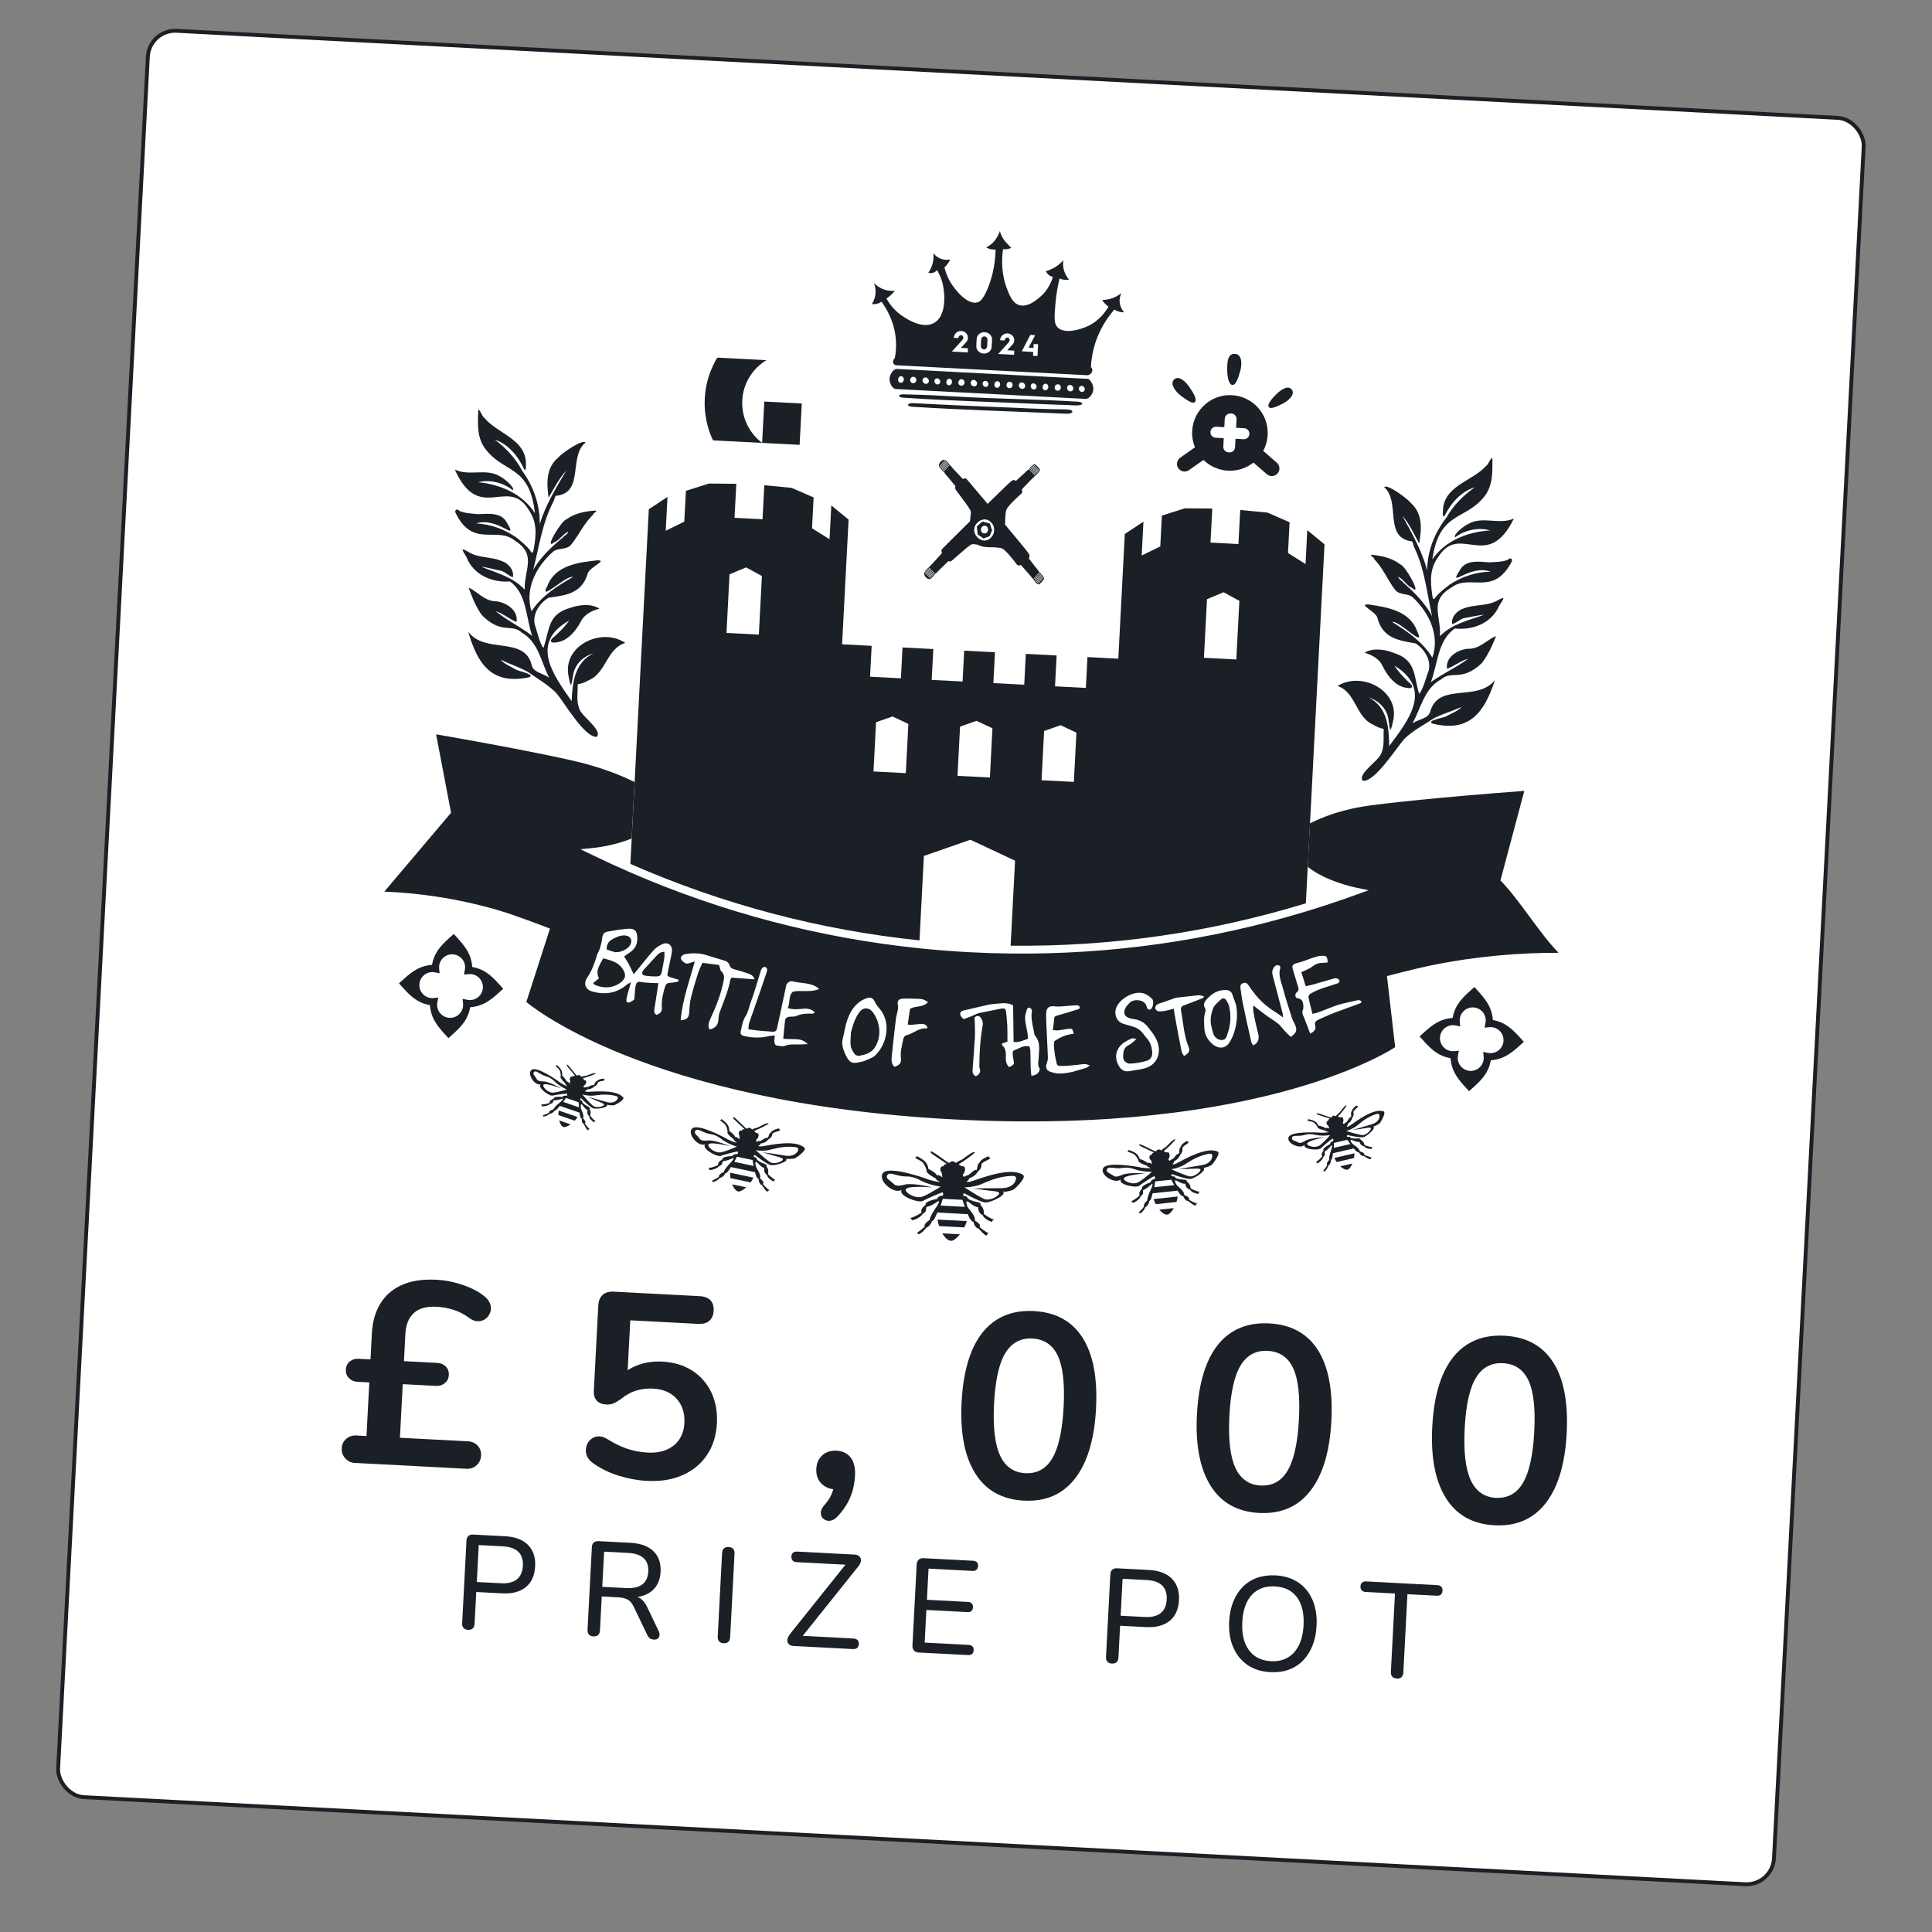 <?xml version="1.0" encoding="UTF-8"?>
<svg id="content" xmlns="http://www.w3.org/2000/svg" viewBox="0 0 1000 1000">
  <rect x="0" y="0" width="1000" height="1000" fill="#808080" stroke="none"/>
  <defs>
    <style>
      .cls-1 {
        stroke: #1b1f26;
        stroke-miterlimit: 10;
        stroke-width: 2px;
      }

      .cls-1, .cls-2 {
        fill: #fff;
      }

      .cls-3 {
        fill: #1b1f26;
      }

      .cls-3, .cls-2 {
        stroke-width: 0px;
      }
    </style>
  </defs>
  <rect class="cls-1" x="52.7" y="37.85" width="889.33" height="915.52" rx="14.17" ry="14.17" transform="translate(26.62 -25.35) rotate(3)"/>
  <g>
    <path class="cls-3" d="M183.68,757.21c-1.99-.1-3.64-.89-4.97-2.36-1.33-1.47-1.94-3.2-1.83-5.18.11-2.07.9-3.73,2.36-4.97,1.47-1.23,3.19-1.8,5.18-1.7l8.53.45-3.4,2.67,1.78-33.97,2.93,3.55-9.34-.49c-1.71-.09-3.15-.73-4.31-1.92-1.16-1.19-1.69-2.64-1.6-4.36.09-1.8.78-3.22,2.05-4.24,1.28-1.02,2.77-1.48,4.48-1.39l9.34.49-3.3,3.49.89-17.05c.31-5.96,1.75-11.08,4.33-15.38,2.58-4.3,6.3-7.54,11.16-9.73,4.86-2.19,10.86-3.09,17.99-2.72,4.6.24,9.21,1.16,13.83,2.76,4.62,1.6,8.36,3.61,11.22,6.02,1.47,1.25,2.42,2.62,2.84,4.08.42,1.47.37,2.87-.15,4.2-.52,1.33-1.33,2.4-2.41,3.2-1.08.8-2.37,1.21-3.87,1.22-1.49.01-3.02-.57-4.59-1.73-2.61-1.95-5.34-3.35-8.19-4.23-2.85-.87-5.72-1.38-8.6-1.54-5.23-.27-9.18.81-11.84,3.25-2.66,2.44-4.12,6.05-4.37,10.83l-.91,17.32-1.59-3.34,18.95.99c1.8.09,3.29.71,4.45,1.86,1.16,1.15,1.69,2.62,1.6,4.43-.09,1.71-.77,3.1-2.05,4.17-1.28,1.07-2.82,1.55-4.62,1.45l-17.19-.9-1.45,27.74,35.19,1.84c2.07.11,3.75.85,5.04,2.23,1.29,1.38,1.87,3.11,1.76,5.18-.1,1.99-.87,3.64-2.3,4.97-1.43,1.33-3.18,1.94-5.25,1.83l-57.79-3.03Z"/>
    <path class="cls-3" d="M334.78,766.49c-4.78-.25-9.62-1.14-14.52-2.66-4.9-1.52-9.35-3.7-13.36-6.54-1.66-1.17-2.74-2.52-3.25-4.04-.51-1.52-.57-3.02-.17-4.49.39-1.47,1.13-2.7,2.23-3.68,1.09-.98,2.39-1.53,3.88-1.63,1.5-.1,3.12.39,4.88,1.48,3.24,2.07,6.54,3.69,9.92,4.86,3.38,1.17,7,1.86,10.88,2.06,3.79.2,7.07-.31,9.85-1.52,2.78-1.21,4.95-3,6.52-5.36,1.57-2.36,2.44-5.16,2.61-8.41.26-5.05-1.06-9.22-3.96-12.49-2.91-3.27-7.02-5.05-12.34-5.33-2.89-.15-5.71.18-8.47.98-2.76.81-5.51,2.31-8.24,4.52-.85.68-1.92,1.32-3.22,1.94-1.3.61-2.67.88-4.11.8-2.26-.12-3.94-.79-5.05-2.03-1.11-1.23-1.61-2.89-1.5-4.96l2.32-44.25c.13-2.44.88-4.27,2.26-5.51,1.38-1.24,3.28-1.79,5.72-1.67l44.53,2.33c2.44.13,4.28.84,5.52,2.12,1.24,1.29,1.81,3.1,1.68,5.45-.12,2.26-.87,3.98-2.24,5.18-1.38,1.2-3.28,1.73-5.72,1.6l-35.19-1.84-1.59,30.32-4.47-.23c2.51-3.03,5.75-5.31,9.72-6.82,3.97-1.51,8.26-2.15,12.86-1.91,6.04.32,11.23,1.88,15.56,4.68,4.33,2.81,7.62,6.55,9.86,11.24,2.24,4.69,3.21,10.05,2.89,16.1-.33,6.23-2.01,11.63-5.06,16.22-3.05,4.59-7.23,8.08-12.56,10.47-5.33,2.39-11.56,3.4-18.68,3.02Z"/>
    <path class="cls-3" d="M433.56,784.83c-1.25,1.38-2.53,2.15-3.85,2.31-1.32.16-2.46-.15-3.41-.92-.96-.78-1.44-1.82-1.46-3.13-.02-1.31.64-2.7,1.98-4.17,1.92-2.16,3.26-4.35,4.01-6.58.75-2.22,1.17-4.23,1.27-6.04l.44,4.64c-3.16-.17-5.66-1.22-7.5-3.17-1.84-1.95-2.68-4.46-2.52-7.53.15-2.89,1.18-5.21,3.08-6.96,1.9-1.75,4.39-2.55,7.45-2.39,3.16.17,5.58,1.36,7.28,3.57,1.69,2.21,2.43,5.31,2.23,9.28-.11,2.17-.43,4.39-.96,6.67-.53,2.28-1.42,4.63-2.68,7.05-1.26,2.42-3.04,4.88-5.34,7.39Z"/>
    <path class="cls-3" d="M529.93,776.72c-11.28-.59-19.67-5.31-25.18-14.14s-7.85-21.15-7.02-36.94c.56-10.65,2.36-19.53,5.4-26.66,3.04-7.12,7.25-12.4,12.64-15.83,5.38-3.42,11.82-4.94,19.3-4.55,11.37.6,19.79,5.2,25.27,13.81,5.47,8.61,7.79,20.85,6.96,36.73-.55,10.56-2.36,19.44-5.4,26.66-3.05,7.21-7.24,12.6-12.58,16.17-5.34,3.57-11.81,5.15-19.39,4.75ZM530.68,762.51c6.14.32,10.82-2.28,14.05-7.81,3.23-5.53,5.16-14.34,5.8-26.43.63-12.09-.37-20.94-3.02-26.55-2.65-5.61-7.04-8.58-13.17-8.9-6.04-.32-10.7,2.18-13.96,7.48-3.26,5.3-5.21,14-5.85,26.09-.63,12.09.39,21.05,3.07,26.89,2.68,5.84,7.04,8.92,13.09,9.24Z"/>
    <path class="cls-3" d="M651.74,783.1c-11.28-.59-19.67-5.31-25.18-14.14s-7.85-21.15-7.02-36.94c.56-10.65,2.36-19.53,5.4-26.66,3.04-7.12,7.25-12.4,12.64-15.83,5.38-3.42,11.82-4.94,19.3-4.55,11.37.6,19.79,5.2,25.27,13.81,5.47,8.61,7.79,20.85,6.96,36.73-.55,10.56-2.35,19.44-5.4,26.66-3.05,7.21-7.24,12.6-12.59,16.17-5.34,3.57-11.8,5.15-19.38,4.75ZM652.48,768.89c6.14.32,10.82-2.28,14.05-7.81,3.23-5.53,5.16-14.34,5.8-26.43.63-12.09-.37-20.94-3.02-26.55-2.65-5.61-7.04-8.58-13.17-8.9-6.04-.32-10.7,2.18-13.96,7.48-3.26,5.3-5.21,14-5.85,26.09-.63,12.09.39,21.05,3.07,26.89,2.68,5.84,7.04,8.92,13.09,9.24Z"/>
    <path class="cls-3" d="M773.54,789.48c-11.28-.59-19.67-5.31-25.18-14.14s-7.85-21.15-7.02-36.94c.56-10.65,2.36-19.53,5.4-26.66,3.04-7.12,7.25-12.4,12.64-15.83,5.38-3.42,11.82-4.94,19.3-4.55,11.37.6,19.79,5.2,25.27,13.81,5.47,8.61,7.79,20.85,6.96,36.73-.55,10.56-2.35,19.44-5.4,26.66-3.05,7.21-7.24,12.6-12.59,16.17-5.34,3.57-11.8,5.15-19.38,4.75ZM774.28,775.27c6.14.32,10.82-2.28,14.05-7.81,3.23-5.53,5.16-14.34,5.8-26.43.63-12.09-.37-20.94-3.02-26.55-2.65-5.61-7.04-8.58-13.17-8.9-6.04-.32-10.7,2.18-13.96,7.48-3.26,5.3-5.21,14-5.85,26.09-.63,12.09.39,21.05,3.07,26.89s7.04,8.92,13.09,9.24Z"/>
    <path class="cls-3" d="M242.22,843.6c-1.02-.05-1.79-.38-2.31-.99-.52-.61-.76-1.44-.7-2.5l2.24-42.73c.06-1.06.39-1.85.99-2.38.61-.52,1.42-.76,2.43-.71l16.48.86c5.26.28,9.25,1.78,11.95,4.51,2.71,2.74,3.93,6.43,3.69,11.1-.25,4.71-1.86,8.28-4.83,10.72-2.98,2.44-7.09,3.52-12.36,3.24l-13.3-.7-.86,16.41c-.06,1.06-.37,1.87-.92,2.42-.56.55-1.4.79-2.5.74ZM246.79,818.84l12.47.65c3.6.19,6.36-.49,8.27-2.03,1.91-1.54,2.95-3.88,3.11-7.02.16-3.14-.62-5.55-2.36-7.24-1.74-1.69-4.41-2.63-8.01-2.82l-12.47-.65-1,19.12Z"/>
    <path class="cls-3" d="M307.12,847c-1.02-.05-1.78-.38-2.31-.99-.52-.61-.76-1.44-.7-2.5l2.24-42.73c.06-1.06.39-1.86.99-2.38.61-.52,1.42-.76,2.43-.71l16.48.86c5.26.28,9.25,1.72,11.96,4.34,2.71,2.62,3.95,6.19,3.71,10.71-.16,2.96-.94,5.45-2.34,7.48-1.4,2.03-3.36,3.54-5.86,4.52-2.51.98-5.49,1.38-8.95,1.2l.74-.93,1.52.08c1.85.1,3.43.64,4.74,1.64,1.31,1,2.45,2.54,3.4,4.62l5.76,12.04c.38.76.52,1.49.44,2.18-.08.69-.37,1.24-.85,1.66-.49.42-1.17.6-2.04.55-.92-.05-1.65-.28-2.18-.71-.53-.42-.99-1.03-1.36-1.84l-6.76-14.11c-.92-1.99-2-3.33-3.26-4.02-1.26-.69-2.98-1.09-5.15-1.21l-8.31-.44-.92,17.52c-.06,1.06-.37,1.87-.92,2.42-.56.55-1.4.79-2.5.74ZM311.73,821.34l12.26.64c3.69.19,6.5-.43,8.43-1.88,1.93-1.45,2.97-3.68,3.13-6.68s-.65-5.31-2.41-6.93c-1.77-1.62-4.5-2.53-8.19-2.72l-12.26-.64-.96,18.21Z"/>
    <path class="cls-3" d="M374.5,850.53c-1.02-.05-1.79-.38-2.31-.99-.53-.6-.76-1.44-.7-2.5l2.26-43.15c.06-1.11.38-1.93.96-2.45.58-.52,1.38-.76,2.4-.71,1.06.06,1.85.38,2.38.96.53.58.76,1.43.7,2.54l-2.26,43.15c-.06,1.06-.37,1.87-.93,2.42-.56.55-1.4.79-2.5.74Z"/>
    <path class="cls-3" d="M410.68,851.94c-.83-.04-1.5-.25-2.02-.63s-.86-.85-1.04-1.44c-.18-.59-.14-1.25.1-1.97.25-.73.67-1.47,1.26-2.23l30.39-37.99-.12,2.29-26.8-1.4c-.97-.05-1.7-.33-2.18-.84-.48-.51-.7-1.21-.65-2.08.05-.88.33-1.53.87-1.97.53-.44,1.28-.63,2.25-.58l29.71,1.56c.83.04,1.5.25,2.02.63.51.38.86.86,1.03,1.44.18.59.15,1.25-.07,1.98-.22.73-.66,1.47-1.3,2.22l-30.4,37.99.12-2.29,27.84,1.46c.97.05,1.69.32,2.18.81.48.49.7,1.17.66,2.05-.05.88-.34,1.54-.87,2-.54.46-1.29.66-2.25.61l-30.75-1.61Z"/>
    <path class="cls-3" d="M475.57,855.34c-1.11-.06-1.95-.4-2.52-1.04-.57-.63-.82-1.5-.77-2.61l2.2-41.9c.06-1.11.4-1.95,1.03-2.52.63-.57,1.5-.82,2.61-.76l25.49,1.33c.88.05,1.55.3,2.01.77.46.46.67,1.11.63,1.94-.05.88-.32,1.54-.83,1.97-.51.44-1.2.63-2.08.58l-22.72-1.19-.85,16.14,21.26,1.11c.88.05,1.53.31,1.97.8s.63,1.14.59,1.97c-.05.88-.31,1.52-.8,1.94-.49.42-1.17.6-2.04.55l-21.26-1.11-.88,16.9,22.72,1.19c.88.05,1.55.3,2.01.76.46.46.67,1.14.62,2.01-.05.88-.32,1.52-.83,1.94-.51.41-1.2.6-2.08.55l-25.49-1.33Z"/>
    <path class="cls-3" d="M575.48,861.06c-1.02-.05-1.78-.38-2.31-.99-.53-.61-.76-1.44-.7-2.5l2.24-42.73c.06-1.06.39-1.85.99-2.38.61-.53,1.42-.76,2.43-.71l16.48.86c5.26.28,9.25,1.78,11.95,4.51,2.71,2.74,3.93,6.43,3.69,11.1-.25,4.71-1.86,8.28-4.83,10.72-2.98,2.44-7.09,3.52-12.36,3.24l-13.3-.7-.86,16.41c-.06,1.06-.37,1.87-.92,2.42-.56.55-1.4.79-2.5.74ZM580.04,836.3l12.47.65c3.6.19,6.36-.49,8.27-2.03,1.91-1.54,2.95-3.88,3.11-7.03.16-3.14-.62-5.55-2.36-7.24-1.74-1.69-4.41-2.63-8.01-2.82l-12.47-.65-1,19.12Z"/>
    <path class="cls-3" d="M657.54,865.5c-4.62-.24-8.56-1.48-11.82-3.71s-5.73-5.28-7.4-9.14c-1.67-3.86-2.38-8.33-2.11-13.41.2-3.83.91-7.25,2.14-10.27,1.22-3.01,2.87-5.57,4.95-7.66,2.08-2.09,4.54-3.64,7.4-4.65,2.85-1.01,6.01-1.42,9.48-1.24,4.62.24,8.56,1.47,11.82,3.67,3.26,2.21,5.72,5.23,7.37,9.07,1.65,3.84,2.34,8.29,2.08,13.37-.2,3.83-.91,7.27-2.14,10.31-1.23,3.04-2.88,5.61-4.95,7.73-2.08,2.11-4.53,3.67-7.36,4.68s-5.98,1.42-9.44,1.24ZM657.84,859.83c3.32.17,6.2-.44,8.64-1.84,2.44-1.4,4.36-3.52,5.79-6.36,1.42-2.84,2.24-6.29,2.45-10.36.32-6.14-.8-10.97-3.37-14.48-2.57-3.51-6.4-5.41-11.47-5.67-3.32-.17-6.21.43-8.67,1.8-2.46,1.38-4.38,3.47-5.78,6.29s-2.21,6.29-2.42,10.39c-.32,6.09.82,10.92,3.41,14.48,2.59,3.56,6.4,5.47,11.44,5.74Z"/>
    <path class="cls-3" d="M723,868.8c-1.06-.06-1.85-.39-2.38-.99-.52-.6-.76-1.44-.7-2.5l2.12-40.51-15.17-.79c-.88-.05-1.56-.33-2.04-.84-.48-.51-.7-1.21-.65-2.08.05-.88.33-1.53.87-1.97.53-.44,1.24-.63,2.11-.58l36.78,1.93c.92.05,1.62.32,2.08.8.46.49.67,1.17.62,2.05-.05.88-.32,1.55-.83,2-.51.46-1.23.67-2.15.62l-15.17-.79-2.12,40.51c-.06,1.06-.37,1.87-.93,2.42-.56.55-1.37.79-2.44.74Z"/>
  </g>
  <g>
    <path class="cls-3" d="M780.47,289.75c-3.05,1.18-6.42,1.11-9.64,1.33-5.23-.4-12.25-1.5-15.21,4.03-6.6,10.25,5.2-3.25,15.9.79-7.71.17-14.89,2.54-21.32,6.81-2.47,1.95-5.05,3.83-7.06,6.28-.97,1.74-1.54,1.23-1.73-.51-1.29-8.32-1.34-14.58,3.58-21.03,11.2-16.33,25.1,8.55,38.6-19.07-7.47,3.48-16.29-1.47-23.59,2.82-1.71.62-8.12,5.49-6.78,6.88,4.94-3.72,12.05-5.32,18.08-3.53-11.5.72-23.17,5.14-29.94,15.02,3.71-25.47,17.02-19.65,27.26-33,4.11-5.61,3.87-12.35,3.85-18.91-.16-2.42-2.17,3.14-3.29,3.5-6.68,7.57-20.44,9.93-22.17,21.28-.08.9-.69,6.63.78,4.4,3.24-6.48,8.49-12.48,15.62-14.63-5.74,4-11.05,9.16-14.67,15.57-6.13,7.85-9.92,17.35-10.05,27.34-2.76-10.06-7.83-19.12-12.83-28.14,3.66,4.16,6.06,9.47,8.69,14.34,1.31-7.38,1.92-15.43-4.27-20.96-1.58-2.13-12.44-10.2-13.83-8.2,8.56,7.43-.22,25.55,13.67,27.95,1.42-.21,1.27,2.11,1.8,3.01,5.49,11.28,6.63,23.7,9.32,35.79-3.36-6.37-9.06-12.25-14.79-17.25-.77-1.16-2.46-1.72-2.71-3.13,2.82,1.4,4.32,4.53,7.02,5.74,5.77,4.91-3.45-11.69-5.87-12.06-4.21-3.37-9.62-4.49-14.68-5.05-2.18-.09,2.8,2.61.68,1.89,4.9,4.69,7.17,11.03,11.27,16.3,2.27,2.84,6.72,1.61,9.12,3.85,8.43,7.93,14.08,19.65,10.1,31.18-4.99-8.2-12.9-13.5-20.82-18.47,3.63-.96,17.88,14.53,12.98,4.88-3.74-10.63-15.53-12.56-25.36-13.94-5.77-.11,5.04,3.91,4.97,7.79,3.1,9.84,10.82,10.85,19.61,12.4,4.46,2.87,8.03,8.43,6.76,13.9-1.43,3.79-2.88,9.78-4.96,12.24-3.02-9.75-1.4-17.58-13.34-21.32-4.58-1.81-10.76-2.6-14.92-.03,3.63,1.09,7.56,3.04,9.28,6.8,2.47,5.16,6.87,10.96,13,11.46,1.42.38,3.01-.16,1.86-1.77-3.2-2.97-6.34-6.18-8.72-9.83,19.87,12.14,7.77,27.82-2.7,41.66-.06-9.75-.97-20.16-10.45-25.07,5.3,1.65,9.52,6,10.15,11.66.68,4.55.75,7.83,2.23.93,4.22-15.91-16.01-26.56-28.65-18.6,9.45,3.05,9.41,15.9,18.12,19.86,1.82,1.09,3.63,1.94,5.76,2.37-.19,4.22.52,8.68-1.23,12.65-1.14,3.7-12.78,10.84-9.5,14.21,6.29.55,17.09-16.86,21.62-21.89,4.39-4.2,10.14-7.21,15.19-10.54,4.54-2.27,9.59-3.76,14.28-5.78-2.05,2.16-4.99,3.19-7.58,4.57-1.13,1.03-10.89,2.29-7.6,3.98,19.22,4.82,26.93-5.69,32.42-22.49-8.97,11.43-28.86,1.15-33.36,15.88-.91,4.27-6.19,4.24-9.35,6.55,4.5-8.01,6.08-18.06,14.81-22.78,5.58-4.96,10.57,1.54,21.18-8.51,3.2-4.19,5.39-9.08,7.3-13.95-5.12,2.16-8.38,6.85-14.88,6.63-5.23.57-11.35,4.42-10.52,10.32,3.8-1.32,7.07-4.18,10.99-5.2-6.04,4.55-13.17,7.65-19.36,12.14,3.65-9.3,3.46-21.75,12.49-27.79,9.2,1.04,19.04-2.75,22.91-11.79,2.36-3.67,3.75-5.33-1.35-2.48-5.16,2.73-11.27,1.79-16.68,3.77-3.58.98-6.96,4.46-6.32,8.23,2.25-.55,3.87-2.47,6.14-3.08,3.47-.5,6.86-1.52,10.34-1.73-7.79,2.85-16.63,4.69-22.81,11.08.69-10.59-5.92-18.29,6.06-25.29,9.56-7.23,21.7,5.05,31.22-13.57.19-1.69-1.24-1.72-2.12-.72ZM769.71,252.99c-.03.13-.06.26-.08.39-.11,0,0-.44.08-.39ZM741.3,369.75c-.06.11-.1.32-.24.19.07-.11.11-.34.24-.19Z"/>
    <path class="cls-3" d="M323.64,332.77c-12.36-8.38-32.94,1.56-29.27,17.61,1.25,6.94,1.43,3.67,2.26-.86.83-5.63,5.18-9.84,10.54-11.31-9.64,4.59-10.91,14.96-11.29,24.7-9.99-14.18-21.55-30.27-1.28-41.72-2.49,3.57-5.75,6.66-9.04,9.52-1.21,1.56.36,2.16,1.8,1.83,6.14-.29,10.73-5.94,13.38-11.01,1.85-3.7,5.84-5.52,9.51-6.48-4.07-2.71-10.28-2.12-14.91-.47-12.06,3.33-10.71,11.21-14.06,20.85-2-2.53-3.24-8.56-4.54-12.4-1.09-5.51,2.68-10.94,7.23-13.67,8.84-1.25,16.59-1.99,20.02-11.72.06-3.89,11.01-7.54,5.23-7.62-9.87,1.05-21.71,2.57-25.82,13.07-5.22,9.48,9.54-5.52,13.14-4.44-8.09,4.7-16.17,9.72-21.44,17.75-3.59-11.66,2.46-23.19,11.15-30.82,2.48-2.16,6.88-.78,9.25-3.54,4.28-5.13,6.76-11.39,11.82-15.91-2.15.65,2.93-1.88.74-1.86-5.08.38-10.52,1.31-14.84,4.54-2.43.28-12.21,16.56-6.27,11.85,2.75-1.12,4.35-4.2,7.22-5.5-.3,1.41-2.01,1.9-2.82,3.04-5.9,4.8-11.79,10.49-15.37,16.74,3.1-11.99,4.66-24.36,10.54-35.45.57-.87.49-3.2,1.9-2.94,13.97-1.93,5.81-20.33,14.62-27.47-1.32-2.04-12.46,5.66-14.1,7.73-6.38,5.32-6.05,13.38-4.98,20.8,2.79-4.78,5.36-10,9.17-14.03-5.31,8.84-10.69,17.73-13.78,27.69.21-9.99-3.26-19.61-9.12-27.67-3.4-6.53-8.53-11.87-14.13-16.06,7.05,2.39,12.09,8.57,15.11,15.15,1.4,2.28.98-3.46.93-4.37-1.34-11.4-15.02-14.23-21.43-22.03-1.11-.4-2.93-6.02-3.17-3.61-.24,6.56-.71,13.29,3.21,19.03,9.78,13.69,23.28,8.33,26.12,33.91-6.44-10.1-17.95-14.91-29.41-16.03,6.09-1.58,13.14.26,17.95,4.15,1.39-1.34-4.85-6.42-6.54-7.11-7.15-4.53-16.14.1-23.48-3.63,12.56,28.07,27.29,3.68,37.93,20.38,4.69,6.62,4.43,12.87,2.86,21.14-.25,1.74-.84,2.23-1.74.45-1.93-2.52-4.44-4.49-6.84-6.52-6.28-4.49-13.38-7.1-21.07-7.53,10.83-3.68,22.16,10.22,15.91-.25-2.77-5.63-9.82-4.77-15.06-4.55-3.21-.33-6.58-.38-9.59-1.66-.84-1.02-2.26-1.05-2.14.65,8.87,18.93,21.43,7.07,30.74,14.62,11.73,7.41,4.87,14.88,5.19,25.49-5.96-6.59-14.73-8.74-22.41-11.85,3.47.32,6.82,1.46,10.27,2.08,2.25.68,3.8,2.66,6.03,3.28.76-3.75-2.49-7.34-6.03-8.44-5.34-2.16-11.48-1.43-16.54-4.33-5-3.02-3.66-1.32-1.43,2.43,3.56,9.17,13.26,13.29,22.49,12.56,8.82,6.34,8.2,18.78,11.53,28.2-6.03-4.7-13.06-8.04-18.94-12.79,3.88,1.15,7.05,4.12,10.8,5.57,1.03-5.87-4.96-9.92-10.17-10.67-6.5,0-9.6-4.8-14.64-7.13,1.75,4.92,3.77,9.89,6.82,14.19,10.27,10.4,15.47,4.08,20.88,9.22,8.57,5.02,9.8,15.11,14.02,23.27-3.07-2.41-8.36-2.56-9.12-6.86-4-14.88-24.22-5.28-32.8-17.01,4.92,16.97,12.26,27.74,31.63,23.58,3.35-1.58-6.37-3.17-7.46-4.24-2.54-1.48-5.45-2.6-7.42-4.83,4.62,2.18,9.62,3.84,14.08,6.27,4.92,3.49,10.58,6.7,14.82,11.05,4.35,5.19,14.55,22.95,20.86,22.62,3.39-3.26-7.99-10.79-9.01-14.52-1.62-4.03-.75-8.47-.8-12.69,2.15-.36,3.99-1.15,5.84-2.17,8.83-3.66,9.24-16.5,18.79-19.23ZM249.84,228.48c-.02-.13-.05-.26-.07-.39.09-.05.18.4.07.39ZM274.19,345.75c.13-.14.17.09.24.2-.15.12-.18-.09-.24-.2Z"/>
    <g>
      <path class="cls-3" d="M579.55,154.89c.11-1.35.52-2.44.9-3.19-.83.67-1.93,1.43-3.3,2.06-2.67,1.25-5.13,1.49-6.67,1.51.35.58.86,1.28,1.55,2,.61.61,1.2,1.08,1.71,1.43-1.31,2.31-4.56,7.27-10.76,10.13-3.79,1.76-12.1,4.3-15.67.53-1.84-1.94-1.6-5.3-1.04-11.94.48-5.69,1.43-10.28,2.17-13.3.48.21,1.06.43,1.75.58,1.29.28,2.41.2,3.16.09-.95-1.13-2.7-3.56-3.05-7-.12-1.17-.05-2.22.08-3.08-.68.78-1.55,1.65-2.64,2.48-2.37,1.82-4.74,2.71-6.39,3.16.19.44.69,1.47,1.82,2.21.69.45,1.36.64,1.8.72-.63,2.19-2.3,6.74-6.6,10.42-1.9,1.62-6.49,5.54-10.84,4.21-3.49-1.07-5.01-4.97-6.48-8.89-1.39-3.73-3.25-10.59-1.87-20.05.59.07,1.44.11,2.42-.08.76-.15,1.37-.38,1.84-.6-.21-.2-.52-.49-.87-.85-1.25-1.27-2.52-2.55-3.54-4.25-.48-.8-1.08-1.99-1.5-3.58-.44,1.37-.99,2.43-1.44,3.17-1.27,2.12-2.72,3.34-3.04,3.61-.99.81-1.92,1.34-2.6,1.66.4.24.87.47,1.42.67,1.38.49,2.63.51,3.46.45-.23,9.27-2.41,16.13-4.24,20.49-2.46,5.88-4.28,6.6-5.13,6.84-4.9,1.42-11.48-5.76-14.54-11.35-1.46-2.68-2.19-5.13-2.57-6.76.5-.46,1.08-1.06,1.64-1.82.6-.82,1.03-1.59,1.33-2.24-.84.16-3.25.48-5.76-.81-1.48-.76-2.42-1.79-2.93-2.46.1.92.12,2.01-.01,3.21-.36,3.2-1.7,5.57-2.62,6.92.36.11,1.38.36,2.58-.05,1.06-.36,1.68-1.05,1.92-1.35,1.02,1.71,2.28,4.22,3.01,7.43,1.2,5.33,1.81,16.34-4.51,19.92-6.85,3.88-16.84-3.83-17.88-4.63-3.49-2.71-5.59-5.83-6.79-7.98.73-.5,1.53-1.12,2.36-1.88.79-.72,1.46-1.43,2.02-2.09-1.46.1-4.53.12-7.7-1.64-1.42-.79-2.47-1.71-3.2-2.49.39.92.8,2.24.89,3.86.19,3.45-1.25,6.05-1.92,7.1.54.07,1.31.11,2.22-.06,1.3-.24,2.24-.8,2.77-1.17,2.57,3.54,7,10.75,7.49,20.56.17,3.28-.14,6.2-.61,8.64-.18.14-.59.51-.79,1.13-.06.18-.33,1.05.19,1.8.61.88,1.74.81,1.79.8l98.75,5.14c.34-.09,1.27-.39,1.86-1.26.15-.22.41-.6.44-1.16.07-.97-.58-1.66-.72-1.79.13-2.85.54-6.15,1.46-9.73,2.44-9.46,7.29-16.18,10.68-20.09.41.26.9.55,1.47.78,1.39.58,2.67.69,3.54.69-.57-.68-2.6-3.25-2.32-6.77Z"/>
      <path class="cls-3" d="M564.91,197.87c-.29-.52-.69-1.04-1.1-1.42-.23-.21-.44-.34-.72-.35l-98.62-5.13c-.71-.04-1.21.1-1.85.63h0c-1.21,1.04-2.09,2.74-2.18,4.37-.04,1.93.7,3.68,2.02,4.88.42.33.77.46,1.11.5,9.98.55,88.5,4.63,98.44,5.12.73,0,1.57-.49,2.16-1.16,2.07-2.2,2.26-4.95.75-7.43ZM467.82,196.43c-.02.98-.94,1.97-1.95,1.66-1.22-.4-1.29-2.19-.44-2.97,1.04-1.02,2.47-.05,2.38,1.28v.03ZM473.85,197.83c-.57.64-1.64.7-2.25.08l-.02-.02c-.87-.82-.47-2.45.68-2.8,1.64-.54,2.72,1.56,1.59,2.75ZM480.59,197.93c-.56,1.06-2.16.94-2.76-.02-.76-1.04-.11-2.66,1.23-2.56h.03c1.18.06,2.12,1.51,1.5,2.58ZM485.69,198.94h-.03c-1.1.34-2.22-.85-2-1.95.28-1.5,2.22-1.5,2.84-.21.43.78.08,1.91-.82,2.16ZM492.76,197.73c-.02.99-.94,1.97-1.95,1.66-1.22-.4-1.28-2.19-.43-2.97,1.04-1.02,2.47-.05,2.38,1.28v.03ZM498.79,199.13c-.57.64-1.64.7-2.25.08l-.02-.02c-.88-.82-.47-2.45.67-2.81,1.65-.54,2.72,1.56,1.6,2.75ZM505.53,199.22c-.56,1.06-2.17.94-2.77-.02-.76-1.04-.11-2.66,1.24-2.56h.03c1.18.06,2.12,1.51,1.5,2.58ZM510.63,200.23h-.03c-1.11.34-2.23-.85-2-1.95.28-1.5,2.22-1.5,2.84-.21.43.78.07,1.91-.82,2.16ZM517.66,199.02c-.02.99-.94,1.97-1.94,1.66-1.22-.4-1.29-2.19-.44-2.97,1.04-1.02,2.47-.05,2.38,1.28v.03ZM523.7,200.43c-.57.64-1.64.7-2.25.08l-.02-.02c-.87-.82-.47-2.45.67-2.81,1.65-.54,2.72,1.57,1.6,2.75ZM530.44,200.52c-.56,1.06-2.16.94-2.76-.02-.77-1.04-.11-2.66,1.23-2.56h.03c1.18.06,2.12,1.51,1.5,2.58ZM535.54,201.53h-.03c-1.11.34-2.23-.85-2-1.95.28-1.5,2.22-1.5,2.84-.21.43.78.07,1.91-.82,2.16ZM542.61,200.32c-.02.99-.94,1.97-1.95,1.66-1.22-.4-1.28-2.19-.44-2.97,1.04-1.02,2.47-.05,2.38,1.28v.03ZM548.64,201.72c-.57.64-1.65.7-2.25.08l-.02-.02c-.88-.82-.48-2.46.67-2.81,1.65-.54,2.72,1.56,1.6,2.75ZM555.38,201.82c-.56,1.06-2.17.94-2.77-.02-.76-1.04-.11-2.66,1.23-2.56h.03c1.18.06,2.12,1.51,1.5,2.58ZM560.48,202.82h-.03c-1.11.34-2.23-.85-2-1.95.28-1.5,2.22-1.5,2.84-.21.44.78.08,1.91-.81,2.16Z"/>
      <path class="cls-3" d="M559.99,208.55c-.32-.32-1.12-.54-2.03-.63-20.67-1.27-41.47-1.44-62.14-2.62-8.72-.49-17.44-.99-26.17-1.13-1.08-.01-2.18-.15-3.24.02-1.84.34-.93,1.3.49,1.6,24.91,1.73,49.94,2.31,74.9,3.47,3.87.15,7.68.24,11.56.42,1.68.06,3.65.33,5.39.06.56-.07,1.86-.55,1.26-1.18h-.01Z"/>
      <path class="cls-3" d="M551.32,211.9c-8.2-.09-16.39-.35-24.57-.78-17.93-.71-35.86-1.46-53.77-2.45-.75-.03-1.45-.03-2.14.19-.67.23-1.04.55-.76.95h0c.24.34.95.6,1.8.7,26.53,1.7,53.17,2.42,79.75,3.63,1.05.05,3.28-.01,3.45-1.09-.22-1.16-2.61-1.09-3.76-1.15Z"/>
    </g>
    <path class="cls-3" d="M239.02,377.85h-.01M322.18,501.35c-2.36-3.48-6.05-4.28-9.97-5.33-1.68,3.34-4.23,6.31-2.17,10.35-.98.81-1.92,1.58-3.02,2.47.45.5.6.79.83.9,4.52,1.95,9.06,1.83,13.02-.91,3.38-2.33,3.2-4.69,1.31-7.48ZM323.54,484.19c-2.35-.16-4.28.74-6.35,1.82-2.38,1.25-3.21,2.92-3.19,5.4,1.32.46,2.53.97,3.8,1.29,2.73.7,7-1.16,8.37-3.56,1.41-2.48.19-4.75-2.63-4.94ZM343.87,492.68c-2.07.06-3.04.91-3.94,1.91-2.08,2.31-4.18,4.59-6.3,6.87-.19.21-.4.41-.57.64-1.21,1.58-.85,2.66,1.14,2.95,1.61.24,3.27.32,4.91.35,2.45.07,3.08-.46,3.5-2.73.41-2.21.87-4.41,1.21-6.62.15-1.05.05-2.14.06-3.39ZM343.87,492.68c-2.07.06-3.04.91-3.94,1.91-2.08,2.31-4.18,4.59-6.3,6.87-.19.21-.4.41-.57.64-1.21,1.58-.85,2.66,1.14,2.95,1.61.24,3.27.32,4.91.35,2.45.07,3.08-.46,3.5-2.73.41-2.21.87-4.41,1.21-6.62.15-1.05.05-2.14.06-3.39ZM323.54,484.19c-2.35-.16-4.28.74-6.35,1.82-2.38,1.25-3.21,2.92-3.19,5.4,1.32.46,2.53.97,3.8,1.29,2.73.7,7-1.16,8.37-3.56,1.41-2.48.19-4.75-2.63-4.94ZM322.18,501.35c-2.36-3.48-6.05-4.28-9.97-5.33-1.68,3.34-4.23,6.31-2.17,10.35-.98.81-1.92,1.58-3.02,2.47.45.5.6.79.83.9,4.52,1.95,9.06,1.83,13.02-.91,3.38-2.33,3.2-4.69,1.31-7.48ZM322.18,501.35c-2.36-3.48-6.05-4.28-9.97-5.33-1.68,3.34-4.23,6.31-2.17,10.35-.98.81-1.92,1.58-3.02,2.47.45.5.6.79.83.9,4.52,1.95,9.06,1.83,13.02-.91,3.38-2.33,3.2-4.69,1.31-7.48ZM323.54,484.19c-2.35-.16-4.28.74-6.35,1.82-2.38,1.25-3.21,2.92-3.19,5.4,1.32.46,2.53.97,3.8,1.29,2.73.7,7-1.16,8.37-3.56,1.41-2.48.19-4.75-2.63-4.94ZM343.87,492.68c-2.07.06-3.04.91-3.94,1.91-2.08,2.31-4.18,4.59-6.3,6.87-.19.21-.4.41-.57.64-1.21,1.58-.85,2.66,1.14,2.95,1.61.24,3.27.32,4.91.35,2.45.07,3.08-.46,3.5-2.73.41-2.21.87-4.41,1.21-6.62.15-1.05.05-2.14.06-3.39ZM451.32,523.39c-1.77-1.97-4.55-1.92-6.17.1-2.61,3.27-3.67,7.13-4.68,10.77-.09,2.5-.44,4.75-.16,6.96.19,1.49,1.1,2.99,2.03,4.32.39.57,1.69,1.07,2.41.94,2.86-.53,5.71-1.39,7.53-3.55,4.35-5.79,3.55-14.11-.96-19.56ZM451.32,523.39c-1.77-1.97-4.55-1.92-6.17.1-2.61,3.27-3.67,7.13-4.68,10.77-.09,2.5-.44,4.75-.16,6.96.19,1.49,1.1,2.99,2.03,4.32.39.57,1.69,1.07,2.41.94,2.86-.53,5.71-1.39,7.53-3.55,4.35-5.79,3.55-14.11-.96-19.56ZM343.87,492.68c-2.07.06-3.04.91-3.94,1.91-2.08,2.31-4.18,4.59-6.3,6.87-.19.21-.4.41-.57.64-1.21,1.58-.85,2.66,1.14,2.95,1.61.24,3.27.32,4.91.35,2.45.07,3.08-.46,3.5-2.73.41-2.21.87-4.41,1.21-6.62.15-1.05.05-2.14.06-3.39ZM323.54,484.19c-2.35-.16-4.28.74-6.35,1.82-2.38,1.25-3.21,2.92-3.19,5.4,1.32.46,2.53.97,3.8,1.29,2.73.7,7-1.16,8.37-3.56,1.41-2.48.19-4.75-2.63-4.94ZM322.18,501.35c-2.36-3.48-6.05-4.28-9.97-5.33-1.68,3.34-4.23,6.31-2.17,10.35-.98.81-1.92,1.58-3.02,2.47.45.5.6.79.83.9,4.52,1.95,9.06,1.83,13.02-.91,3.38-2.33,3.2-4.69,1.31-7.48ZM322.18,501.35c-2.36-3.48-6.05-4.28-9.97-5.33-1.68,3.34-4.23,6.31-2.17,10.35-.98.81-1.92,1.58-3.02,2.47.45.5.6.79.83.9,4.52,1.95,9.06,1.83,13.02-.91,3.38-2.33,3.2-4.69,1.31-7.48ZM323.54,484.19c-2.35-.16-4.28.74-6.35,1.82-2.38,1.25-3.21,2.92-3.19,5.4,1.32.46,2.53.97,3.8,1.29,2.73.7,7-1.16,8.37-3.56,1.41-2.48.19-4.75-2.63-4.94ZM343.87,492.68c-2.07.06-3.04.91-3.94,1.91-2.08,2.31-4.18,4.59-6.3,6.87-.19.21-.4.41-.57.64-1.21,1.58-.85,2.66,1.14,2.95,1.61.24,3.27.32,4.91.35,2.45.07,3.08-.46,3.5-2.73.41-2.21.87-4.41,1.21-6.62.15-1.05.05-2.14.06-3.39ZM451.32,523.39c-1.77-1.97-4.55-1.92-6.17.1-2.61,3.27-3.67,7.13-4.68,10.77-.09,2.5-.44,4.75-.16,6.96.19,1.49,1.1,2.99,2.03,4.32.39.57,1.69,1.07,2.41.94,2.86-.53,5.71-1.39,7.53-3.55,4.35-5.79,3.55-14.11-.96-19.56ZM451.32,523.39c-1.77-1.97-4.55-1.92-6.17.1-2.61,3.27-3.67,7.13-4.68,10.77-.09,2.5-.44,4.75-.16,6.96.19,1.49,1.1,2.99,2.03,4.32.39.57,1.69,1.07,2.41.94,2.86-.53,5.71-1.39,7.53-3.55,4.35-5.79,3.55-14.11-.96-19.56ZM343.87,492.68c-2.07.06-3.04.91-3.94,1.91-2.08,2.31-4.18,4.59-6.3,6.87-.19.21-.4.41-.57.64-1.21,1.58-.85,2.66,1.14,2.95,1.61.24,3.27.32,4.91.35,2.45.07,3.08-.46,3.5-2.73.41-2.21.87-4.41,1.21-6.62.15-1.05.05-2.14.06-3.39ZM323.54,484.19c-2.35-.16-4.28.74-6.35,1.82-2.38,1.25-3.21,2.92-3.19,5.4,1.32.46,2.53.97,3.8,1.29,2.73.7,7-1.16,8.37-3.56,1.41-2.48.19-4.75-2.63-4.94ZM322.18,501.35c-2.36-3.48-6.05-4.28-9.97-5.33-1.68,3.34-4.23,6.31-2.17,10.35-.98.81-1.92,1.58-3.02,2.47.45.5.6.79.83.9,4.52,1.95,9.06,1.83,13.02-.91,3.38-2.33,3.2-4.69,1.31-7.48ZM322.18,501.35c-2.36-3.48-6.05-4.28-9.97-5.33-1.68,3.34-4.23,6.31-2.17,10.35-.98.81-1.92,1.58-3.02,2.47.45.5.6.79.83.9,4.52,1.95,9.06,1.83,13.02-.91,3.38-2.33,3.2-4.69,1.31-7.48ZM323.54,484.19c-2.35-.16-4.28.74-6.35,1.82-2.38,1.25-3.21,2.92-3.19,5.4,1.32.46,2.53.97,3.8,1.29,2.73.7,7-1.16,8.37-3.56,1.41-2.48.19-4.75-2.63-4.94ZM343.87,492.68c-2.07.06-3.04.91-3.94,1.91-2.08,2.31-4.18,4.59-6.3,6.87-.19.21-.4.41-.57.64-1.21,1.58-.85,2.66,1.14,2.95,1.61.24,3.27.32,4.91.35,2.45.07,3.08-.46,3.5-2.73.41-2.21.87-4.41,1.21-6.62.15-1.05.05-2.14.06-3.39ZM451.32,523.39c-1.77-1.97-4.55-1.92-6.17.1-2.61,3.27-3.67,7.13-4.68,10.77-.09,2.5-.44,4.75-.16,6.96.19,1.49,1.1,2.99,2.03,4.32.39.57,1.69,1.07,2.41.94,2.86-.53,5.71-1.39,7.53-3.55,4.35-5.79,3.55-14.11-.96-19.56ZM636.18,520.83c-.3-1.23-.98-2.45-1.74-3.49-.31-.43-1.67-.75-1.92-.51-1.68,1.61-3.89,3.15-4.64,5.16-1.15,3.07-1.73,6.47-.71,9.85.28,1.09.47,2.21.86,3.27.7,1.95,2.52,3.25,4.42,3.2,2.07-.05,2.36-1.73,2.86-3.09,1.7-4.69,2.04-9.51.87-14.37ZM636.18,520.83c-.3-1.23-.98-2.45-1.74-3.49-.31-.43-1.67-.75-1.92-.51-1.68,1.61-3.89,3.15-4.64,5.16-1.15,3.07-1.73,6.47-.71,9.85.28,1.09.47,2.21.86,3.27.7,1.95,2.52,3.25,4.42,3.2,2.07-.05,2.36-1.73,2.86-3.09,1.7-4.69,2.04-9.51.87-14.37ZM451.32,523.39c-1.77-1.97-4.55-1.92-6.17.1-2.61,3.27-3.67,7.13-4.68,10.77-.09,2.5-.44,4.75-.16,6.96.19,1.49,1.1,2.99,2.03,4.32.39.57,1.69,1.07,2.41.94,2.86-.53,5.71-1.39,7.53-3.55,4.35-5.79,3.55-14.11-.96-19.56ZM343.87,492.68c-2.07.06-3.04.91-3.94,1.91-2.08,2.31-4.18,4.59-6.3,6.87-.19.21-.4.41-.57.64-1.21,1.58-.85,2.66,1.14,2.95,1.61.24,3.27.32,4.91.35,2.45.07,3.08-.46,3.5-2.73.41-2.21.87-4.41,1.21-6.62.15-1.05.05-2.14.06-3.39ZM323.54,484.19c-2.35-.16-4.28.74-6.35,1.82-2.38,1.25-3.21,2.92-3.19,5.4,1.32.46,2.53.97,3.8,1.29,2.73.7,7-1.16,8.37-3.56,1.41-2.48.19-4.75-2.63-4.94ZM322.18,501.35c-2.36-3.48-6.05-4.28-9.97-5.33-1.68,3.34-4.23,6.31-2.17,10.35-.98.81-1.92,1.58-3.02,2.47.45.5.6.79.83.9,4.52,1.95,9.06,1.83,13.02-.91,3.38-2.33,3.2-4.69,1.31-7.48ZM322.18,501.35c-2.36-3.48-6.05-4.28-9.97-5.33-1.68,3.34-4.23,6.31-2.17,10.35-.98.81-1.92,1.58-3.02,2.47.45.5.6.79.83.9,4.52,1.95,9.06,1.83,13.02-.91,3.38-2.33,3.2-4.69,1.31-7.48ZM323.54,484.19c-2.35-.16-4.28.74-6.35,1.82-2.38,1.25-3.21,2.92-3.19,5.4,1.32.46,2.53.97,3.8,1.29,2.73.7,7-1.16,8.37-3.56,1.41-2.48.19-4.75-2.63-4.94ZM343.87,492.68c-2.07.06-3.04.91-3.94,1.91-2.08,2.31-4.18,4.59-6.3,6.87-.19.21-.4.41-.57.64-1.21,1.58-.85,2.66,1.14,2.95,1.61.24,3.27.32,4.91.35,2.45.07,3.08-.46,3.5-2.73.41-2.21.87-4.41,1.21-6.62.15-1.05.05-2.14.06-3.39ZM451.32,523.39c-1.77-1.97-4.55-1.92-6.17.1-2.61,3.27-3.67,7.13-4.68,10.77-.09,2.5-.44,4.75-.16,6.96.19,1.49,1.1,2.99,2.03,4.32.39.57,1.69,1.07,2.41.94,2.86-.53,5.71-1.39,7.53-3.55,4.35-5.79,3.55-14.11-.96-19.56ZM636.18,520.83c-.3-1.23-.98-2.45-1.74-3.49-.31-.43-1.67-.75-1.92-.51-1.68,1.61-3.89,3.15-4.64,5.16-1.15,3.07-1.73,6.47-.71,9.85.28,1.09.47,2.21.86,3.27.7,1.95,2.52,3.25,4.42,3.2,2.07-.05,2.36-1.73,2.86-3.09,1.7-4.69,2.04-9.51.87-14.37ZM636.18,520.83c-.3-1.23-.98-2.45-1.74-3.49-.31-.43-1.67-.75-1.92-.51-1.68,1.61-3.89,3.15-4.64,5.16-1.15,3.07-1.73,6.47-.71,9.85.28,1.09.47,2.21.86,3.27.7,1.95,2.52,3.25,4.42,3.2,2.07-.05,2.36-1.73,2.86-3.09,1.7-4.69,2.04-9.51.87-14.37ZM451.32,523.39c-1.77-1.97-4.55-1.92-6.17.1-2.61,3.27-3.67,7.13-4.68,10.77-.09,2.5-.44,4.75-.16,6.96.19,1.49,1.1,2.99,2.03,4.32.39.57,1.69,1.07,2.41.94,2.86-.53,5.71-1.39,7.53-3.55,4.35-5.79,3.55-14.11-.96-19.56ZM343.87,492.68c-2.07.06-3.04.91-3.94,1.91-2.08,2.31-4.18,4.59-6.3,6.87-.19.21-.4.41-.57.64-1.21,1.58-.85,2.66,1.14,2.95,1.61.24,3.27.32,4.91.35,2.45.07,3.08-.46,3.5-2.73.41-2.21.87-4.41,1.21-6.62.15-1.05.05-2.14.06-3.39ZM323.54,484.19c-2.35-.16-4.28.74-6.35,1.82-2.38,1.25-3.21,2.92-3.19,5.4,1.32.46,2.53.97,3.8,1.29,2.73.7,7-1.16,8.37-3.56,1.41-2.48.19-4.75-2.63-4.94ZM322.18,501.35c-2.36-3.48-6.05-4.28-9.97-5.33-1.68,3.34-4.23,6.31-2.17,10.35-.98.81-1.92,1.58-3.02,2.47.45.5.6.79.83.9,4.52,1.95,9.06,1.83,13.02-.91,3.38-2.33,3.2-4.69,1.31-7.48ZM322.18,501.35c-2.36-3.48-6.05-4.28-9.97-5.33-1.68,3.34-4.23,6.31-2.17,10.35-.98.81-1.92,1.58-3.02,2.47.45.5.6.79.83.9,4.52,1.95,9.06,1.83,13.02-.91,3.38-2.33,3.2-4.69,1.31-7.48ZM323.54,484.19c-2.35-.16-4.28.74-6.35,1.82-2.38,1.25-3.21,2.92-3.19,5.4,1.32.46,2.53.97,3.8,1.29,2.73.7,7-1.16,8.37-3.56,1.41-2.48.19-4.75-2.63-4.94ZM343.87,492.68c-2.07.06-3.04.91-3.94,1.91-2.08,2.31-4.18,4.59-6.3,6.87-.19.21-.4.41-.57.64-1.21,1.58-.85,2.66,1.14,2.95,1.61.24,3.27.32,4.91.35,2.45.07,3.08-.46,3.5-2.73.41-2.21.87-4.41,1.21-6.62.15-1.05.05-2.14.06-3.39ZM451.32,523.39c-1.77-1.97-4.55-1.92-6.17.1-2.61,3.27-3.67,7.13-4.68,10.77-.09,2.5-.44,4.75-.16,6.96.19,1.49,1.1,2.99,2.03,4.32.39.57,1.69,1.07,2.41.94,2.86-.53,5.71-1.39,7.53-3.55,4.35-5.79,3.55-14.11-.96-19.56ZM636.18,520.83c-.3-1.23-.98-2.45-1.74-3.49-.31-.43-1.67-.75-1.92-.51-1.68,1.61-3.89,3.15-4.64,5.16-1.15,3.07-1.73,6.47-.71,9.85.28,1.09.47,2.21.86,3.27.7,1.95,2.52,3.25,4.42,3.2,2.07-.05,2.36-1.73,2.86-3.09,1.7-4.69,2.04-9.51.87-14.37ZM636.18,520.83c-.3-1.23-.98-2.45-1.74-3.49-.31-.43-1.67-.75-1.92-.51-1.68,1.61-3.89,3.15-4.64,5.16-1.15,3.07-1.73,6.47-.71,9.85.28,1.09.47,2.21.86,3.27.7,1.95,2.52,3.25,4.42,3.2,2.07-.05,2.36-1.73,2.86-3.09,1.7-4.69,2.04-9.51.87-14.37ZM451.32,523.39c-1.77-1.97-4.55-1.92-6.17.1-2.61,3.27-3.67,7.13-4.68,10.77-.09,2.5-.44,4.75-.16,6.96.19,1.49,1.1,2.99,2.03,4.32.39.57,1.69,1.07,2.41.94,2.86-.53,5.71-1.39,7.53-3.55,4.35-5.79,3.55-14.11-.96-19.56ZM343.87,492.68c-2.07.06-3.04.91-3.94,1.91-2.08,2.31-4.18,4.59-6.3,6.87-.19.21-.4.41-.57.64-1.21,1.58-.85,2.66,1.14,2.95,1.61.24,3.27.32,4.91.35,2.45.07,3.08-.46,3.5-2.73.41-2.21.87-4.41,1.21-6.62.15-1.05.05-2.14.06-3.39ZM323.54,484.19c-2.35-.16-4.28.74-6.35,1.82-2.38,1.25-3.21,2.92-3.19,5.4,1.32.46,2.53.97,3.8,1.29,2.73.7,7-1.16,8.37-3.56,1.41-2.48.19-4.75-2.63-4.94ZM312.21,496.02c-1.68,3.34-4.23,6.31-2.17,10.35-.98.81-1.92,1.58-3.02,2.47.45.5.6.79.83.9,4.52,1.95,9.06,1.83,13.02-.91,3.38-2.33,3.2-4.69,1.31-7.48-2.36-3.48-6.05-4.28-9.97-5.33ZM806.68,493.14c-10.12-10.43-19.92-27.01-30.05-37.44l12.35-46.34c-42.49,3.17-73.88,6.48-84.04,8.19-8.25,1.38-15.44,3.84-15.44,3.84-4.92,1.67-8.83,3.47-11.46,4.77l-1.17,22.47c8.92,7.4,24.36,10.66,24.55,10.7l7.02,1.45-6.73,2.43c-8.63,3.11-17.31,6-26.04,8.64-49.64,15.04-100.86,22.31-152.79,21.69-6.89-.07-13.77-.3-20.67-.66-8.89-.46-17.72-1.15-26.5-2.07-51.75-5.38-101.91-18.56-149.67-39.34-6.42-2.79-12.82-5.73-19.17-8.8l-6.44-3.11,7.12-.71c.15-.02,10.39-1.09,19.4-4.87l1.52-29.23c-2.66-1.28-6.53-3.05-11.32-4.88,0,0-6.49-2.47-13.85-4.48-9.36-2.55-38.29-8.51-77.57-15.3l7.74,40.6-34.54,40.79c16.58.7,36.74,3.17,58.86,9.62,9.84,2.86,26.87,9.54,26.87,9.54l-12.22,37.97s60.29,52.42,221.41,60.8c161.12,8.38,228.29-37.41,228.29-37.41l-4.25-36.79s14.69-3.86,22.62-5.48c24.32-4.97,46.7-6.62,66.17-6.57ZM351.15,508.03c-1.37.23-2.76.64-4.14.65-1.66.02-2.34.66-2.81,2.17-1.09,3.53-1.89,7.09-1.63,10.76.16,2.16-.98,3.03-2.78,3.7-1.31-.79-1.25-1.91-1.07-3.03.57-3.69,1.15-7.38,1.72-11.07.11-.7.18-1.4.3-2.36-1.05,0-1.79.02-2.53-.03-2.12-.14-4.27-.12-6.33-.55-1.51-.31-2.3.12-2.69,1.33-.32.96-.4,2.01-.5,3.02-.14,1.3-.18,2.6-.3,3.9-.03.36-.08.88-.32,1.03-.95.55-2.08,1.52-2.95,1.35-1.34-.24-.88-1.71-.69-2.66.35-1.74.91-3.44,1.39-5.15.19-.7.38-1.39.74-2.68-1.01.58-1.58.8-2.01,1.17-5.23,4.51-11.36,5.5-18.05,3.6-3.55-1.01-4.6-4.18-2.63-7.06,2.47-3.6,3.94-7.65,5.15-11.8.33-1.14,1.09-2.14,1.43-3.27.51-1.67,1-3.39,1.18-5.13.2-2,.78-3.33,2.68-3.68,3.69-.67,7.4-1.34,11.12-1.54,3.38-.18,4.36,1.5,4.44,4.93.09,3.8-1.76,6.14-4.79,7.97-.63.38-1.22.85-2.03,1.42.92,1.55,1.84,2.96,2.62,4.44.79,1.48,1.45,3.03,2.31,4.83.66-.79,1.33-1.6,2.01-2.4,2.78-3.35,5.39-6.82,8.29-10.03,1.27-1.41,3.05-2.56,4.82-3.29,2.59-1.07,4.8.6,4.73,3.39-.04,1.37-.45,2.74-.72,4.11-.53,2.66-1.11,5.3-1.62,7.96-.19,1.03.46,1.5,1.43,1.76,1.44.39,2.86.89,4.3,1.33-.02.3-.05.6-.07.91ZM378.04,507.03c-1.07,5.94-3.54,11.48-5.62,17.12-.41,1.12-.49,2.37-.57,3.57-.17,2.79-1.5,4.42-4.53,5.17-1.18-1.94-.42-3.76.37-5.56,2.76-5.92,5.36-12.43,6.69-18.84.43-2.05.88-3.93-.98-5.71-.73-.69-.79-2.05-1.21-3.31-2.65-.32-5.46-.67-8.64-1.09-.74,1.75-1.69,3.56-2.28,5.48-1.3,4.11-2.57,8.23-3.6,12.4-.6,2.43-.78,4.99-.91,7.49-.16,2.94-1.15,4.16-4.45,4.32.85-10.43,4.57-20.38,7.32-30.4-1.35.39-2,.49-2.57.76-1.31.61-2.39.31-3.42-.6-.84-.74-1.6-1.65-1.03-2.66.39-.67,1.41-1.25,2.22-1.37,3.5-.51,7.01-.57,10.45.47,3.25.99,6.52,1.98,9.79,2.97,1.24.38,2.18,1.11,2.57,2.42.4,1.31,1.42,1.82,2.74,2.15,2.22.56,4.43,1.24,6.6,1.98,1.5.51,3.02,1.14,3.59,3.12-4.16-.28-8.1-.58-11.91-.9-.33.55-.57.77-.62,1.02ZM414.58,522.22c2.18-.25,4.34-.33,6.26.96.3.2.49.51.91.97-.61.24-1.01.55-1.4.53-2.76-.12-5.43-.03-8.01,1.15-.92.42-2.1.36-3.17.39-1.47.04-2.64.56-2.82,1.96-.4,3.03-.61,6.09-.93,9.5,1.23.06,2.17.09,3.12.13,2.49.12,5.05-.17,7.38.97.63.31,1.15.82,2.27,1.65-1.62.08-2.48.1-3.33.16-2.86.2-5.73-.44-8.61.75-1.28.52-3.13-.13-4.63-.24-1.36-1.56-.73-3.16-.56-5.13-1.22.13-2.26.13-3.23.35-4.06.97-8.14.92-12.2.03-2.1-.46-2.59-.98-2.15-2.96.56-2.53,1.04-5.27,2.43-7.42,1.44-2.24,1.76-4.69,2.61-7.01,1.97-5.38,3.57-10.88,5.22-16.35.32-1.06.75-1.92,2.13-2.19,1.18.48,1.43,1.38,1.01,2.65-2.28,6.77-4.59,13.53-6.96,20.26-.75,2.13-1.55,4.25-2.22,6.41-.26.85-.2,1.79-.32,3.02,2.13.28,3.98.56,5.84.74,2.09.21,4.19.28,6.28.49,1.4.14,2.36-.21,2.66-1.6.52-2.37,1.04-4.74,1.55-7.1,1.11-5.12,2.15-10.26,3.26-15.36.25-1.15,1.93-2.32,3.16-2.01,3.91,1,8.13.65,11.86,2.51.6.29,1.08.78,2.03,1.47-4.7,1.99-9.13.43-13.62,1.4-2.49,2.13-1.2,5.62-2.69,8.47,2.43.76,4.64.69,6.87.43ZM452.9,546.4c-1.49,1.21-3.54,1.89-5.39,2.72-.64.29-1.41.36-2.12.54-4.2,1.07-5.62.49-7.42-3.12-1.54-3.06-2.69-6.19-1.59-9.57.74-3.09,1.19-6.29,2.25-9.28,1.67-4.7,4.35-8.74,9.27-10.76,2.85-1.18,3.99-.53,5.34,2.37.51,1.07,1.4,1.98,2.15,2.93,5.93,6.99,3.78,18.31-2.5,24.16ZM479.64,532.33c-4.19-.44-6.96,2.8-10.7,3.58-.61.13-1.26,1.22-1.41,1.95-.65,3.2-1.59,6.35-1.24,9.68.28,2.7-.45,3.63-3.29,4.69-1.65-1.5-1.63-3.45-1.45-5.26.64-6.49,1.39-12.98,2.15-19.47.19-1.57.71-3.09.99-4.66.14-.8.24-1.66.08-2.43-.47-2.36.24-3.46,2.77-3.54,2.53-.08,5.06.05,7.58.11.93.02,1.9.09,2.78.37.8.25,1.5.81,2.47,1.34-2.78,2.98-6.48,1.73-9.35,3.5-.37,2.56-.76,5.22-1.2,8.16.97.02,1.71.09,2.44.04,1.57-.11,3.13-.37,4.7-.42,1.47-.06,2.63.53,3.12,1.93-.2.2-.34.45-.45.44ZM508.66,530.52c-1.25,6.89-1.73,14.2-1.76,21.2,0,.37-.03.78.12,1.11.86,1.95-.02,3.23-1.94,4.27-1.53-.84-1.78-2.02-1.69-3.28.38-5.49.88-10.98,1.19-16.47.16-2.88,0-5.78-.04-8.66-.02-.99-.56-2.11.77-2.68,1.03-.44,2.12.08,2.86,1.63.41.86.67,1.97.5,2.89ZM537.85,554.53c-.63,1.26-1.76,2.01-3.99,2.33-.14-1.26-.33-2.32-.36-3.39-.09-3.19-.09-6.37-.19-9.55-.03-.8-.31-1.59-.45-2.3-3.32-.76-5.52,1.23-8.05,2.05-.37.12-.67.93-.66,1.42.01,1.12.16,2.24.4,3.35.52,2.37.45,2.58-2.2,3.92-1.45-1.33-1.82-3.11-1.76-4.83.08-2.38.24-4.67-1.84-6.49-.15-.13-.06-.52-.09-.95.82-.26,1.63-.52,2.8-.9-.03-2.7.02-5.48-.08-8.26-.09-2.14-.4-4.28-.54-6.43-.16-2.33-.75-2.84-2.99-2.37-3.69.76-7.39,1.44-11.1,2.24-1.27.27-2.44,1.03-3.66,1.52-1.4.57-2.82,1.08-4.28,1.63-.59-.61-1.18-1.01-1.47-1.56-.7-1.31-.29-2.52,1.18-2.87,4.34-1.05,8.67-2.04,12.98-3.01,1.74-.39,3.54-.45,5.31-.65,2.64-.31,5.23-.33,7.58.93.06,6.33.15,12.56.25,18.94,2.66.46,4.88-.77,7.49-1.65-.13-1.15-.2-2.25-.37-3.32-.4-2.4-1.04-4.79-1.17-7.2-.08-1.52.47-3.1.91-4.61.23-.75,1.01-1.27,1.8-.76.44.29.92,1.07.83,1.53-.68,3.83.44,7.46,1.12,11.13.1.55.12,1.22.47,1.61,2.98,3.38,2.07,7.39,1.92,11.2-.07,1.95-.8,3.85.4,5.74.23.37.04,1.09-.19,1.55ZM562.08,552.75c-4.41,1.34-8.83,2.9-13.56,2.91-1.76,0-3.64-.42-5.26-1.07-1.84-.74-2.16-2.51-1.46-4.26.39-1.01.63-2.15.58-3.21-.25-6.26-.6-12.52-.86-18.79-.05-1.31-.06-2.62-.02-3.93.08-2.93,1.66-3.86,4.53-3.52,2.46.29,5.01-.16,7.53-.3,1.3-.09,2.61-.23,3.91-.23.83,0,1.44.39,1.38,1.43-.17.16-.33.46-.56.53-3.47,1.12-6.97,2.17-10.5,3.18-2.12.6-2.12.64-2.25,2.9-.09,1.47-.37,2.93-.62,4.77.97.07,1.87.24,2.73.16,1.73-.18,3.43-.56,5.15-.78,2.15-.27,2.38-.05,2.94,2.54-3.44.34-6.59,1.5-9.99,3.82-.59,2.1,0,4.85.36,7.6.12.92.4,1.83.56,2.74.41,2.31.44,2.52,3.07,2.51,2.81,0,5.61-.4,8.41-.65,1.84-.18,3.69-.79,5.93.38-.83.55-1.36,1.09-2.01,1.28ZM591.18,553.31c-2.19.38-4.37.77-6.57,1.12-2.4.39-4.09-.46-5.33-2.46-3.04-4.89-1.6-10.1,3.56-12.99,1.02-.57,2.04-1.14,3.13-1.54.42-.16,1.05.14,2.29.36-1.68,1.36-2.65,2.5-3.92,3.08-2.91,1.33-2.93,3.8-3,6.19-.05,1.84,1.65,3.56,3.72,3.46,2.88-.16,5.81-.64,8.53-1.47,2.01-.62,2.96-2.39,2.8-4.52-.2-2.59-.91-4.99-2.74-7.05-.77-.86-1.43-1.82-2.14-2.73-1.24-1.56-2.8-2.68-4.77-3.27-1.78-.53-3.57-1.04-5.35-1.59-3.36-1.05-5.01-5.01-3.56-8.44,1.75-4.12,7.08-7.5,11.71-7.61,2.91-.07,4.95,1.42,6.85,3.24.95.91.46,4.41-.65,5.2-.79.56-1.52.31-1.94-.5-.35-.66-.42-1.48-.84-2.08-1.72-2.48-6.43-2.74-8.46-.47-.8.89-1.66,1.82-2.14,2.87-1.11,2.47-.2,4.16,2.55,4.98.66.19,1.35.3,2.03.4,2.99.41,5.37,1.73,7.2,4.06,2.38,3.03,4.81,5.94,5.52,9.88,1.05,5.85-2.21,10.75-8.46,11.84ZM622.78,516.52c-3.32,1.33-6.65,2.67-10.05,3.88-1.44.52-1.64,1.68-1.43,2.73,1.17,6.16,1.42,12.48,3.8,18.44.96,2.42.57,3.26-2.24,5.07-.45-.82-1.09-1.56-1.26-2.37-1.31-6.44-2.5-12.9-3.65-19.36-.14-.81-.26-1.62-.44-2.81-1.87.48-3.24.92-4.66,1.16-1.14.2-2.35.33-3.47.14-.57-.1-1.32-.91-1.43-1.48-.11-.58.31-1.46.81-1.87.63-.51,1.56-.7,2.38-.99,2.36-.82,4.72-1.63,7.06-2.46.18-.06.36-.16.54-.18,3.83-.41,7.64-.9,11.46-1.27.93-.09,1.91.33,2.95.53-.23.54-.26.8-.38.84ZM636.41,539.49c-1.98,3.34-5.74,3.57-8.79.96-2.67-2.28-4.11-5-4.25-8.37-.11-2.71-.41-5.42.43-8.09.21-.67.29-1.63-.07-2.16-1.17-1.75-.29-3.27.69-4.38,2.56-2.89,5.58-5.08,9.86-5.02,1.8.02,2.97.65,3.56,2.25.76,2.01,1.43,4.06,1.92,5.42,1.35,6.02.04,14.19-3.36,19.39ZM668.15,536.71c-.64-.6-1.36-1.2-2-1.87-.99-1.04-1.97-2.1-2.87-3.22-1.82-2.3-4.44-3.62-6.78-5.27-2.59-1.82-5.05-3.78-7.79-5.9-.29,2.69.39,5.01.83,7.33.48,2.58,1.25,5.11,1.78,7.69.48,2.29-.05,4.26-2.62,5.66-.37-.61-.85-1.09-.98-1.65-1.58-6.75-3.09-13.53-4.46-20.33-.52-2.57-.83-5.18-1.21-7.78-.16-1.13.11-2.04,1.32-2.49,1.15-.42,1.99-.17,2.7.87,1.27,1.86,2.58,3.71,4.02,5.45,2.84,3.45,6.25,6.32,10.14,8.69,1.21.73,2.3,1.63,3.88,2.76-.11-1.05-.09-1.66-.24-2.21-1.77-6.61-3.5-13.24-5.2-19.87-.35-1.37-.14-2.58.65-3.74.78-1.16,1.73-1.68,3.18-.87.04.4.25.9.13,1.29-1.03,3.47.41,6.64,1.28,9.84,1.44,5.35,3.13,10.63,4.84,15.91.38,1.15,1.05,2.22,1.55,3.34,1.24,2.79.81,4.26-2.15,6.37ZM704.2,519.25c-4.48,1.7-9.04,3.25-13.54,4.96-2.79,1.06-5.48,2.37-8.23,3.57-1.39.6-2.17,1.48-1.68,3.1.55,1.84-.46,3.03-2.59,4.12-.92-2.38-1.75-4.55-2.57-6.72-.31-.79-.58-1.59-.95-2.36-.53-1.06-.77-2.05-.25-3.23.28-.64.29-1.47.22-2.2-.28-2.79-.95-3.46-3.72-4-.65-1.12-.57-2.18.48-3.02.89-.72.87-1.55.56-2.53-.9-2.87-1.71-5.76-2.6-8.64-.86-2.78-.44-3.21,2.46-3.94,2.82-.71,5.51-1.91,8.28-2.8,1.32-.42,2.71-.78,4.09-.84,2.51-.09,2.86.36,3.06,3.44-.88.08-1.77.23-2.66.23-1.95-.01-3.56.53-5.17,1.8-1.58,1.25-3.62,1.93-5.82,3.02.73,2.34,1.47,4.7,2.28,7.25,1.46-.33,2.65-.56,3.8-.88,3.58-.99,7.14-2.07,10.69-3.08.61-.18,1.39-.23,1.94,0,.5.21.98.86,1.09,1.39.06.29-.57.94-1.01,1.1-2.87,1-5.82,1.79-8.69,2.82-1.86.67-3.66,1.57-5.4,2.52-.53.3-1.1,1.26-1,1.79.54,2.82,1.29,5.6,2.04,8.63,1.18-.27,2.03-.38,2.81-.67,3.55-1.29,7-2.85,10.58-3.98,3.2-1.01,6.55-1.58,9.83-2.33.86-.19,1.72-.15,2.24.82-.23.26-.37.56-.6.64ZM634.44,517.34c-.31-.43-1.67-.75-1.92-.51-1.68,1.61-3.89,3.15-4.64,5.16-1.15,3.07-1.73,6.47-.71,9.85.28,1.09.47,2.21.86,3.27.7,1.95,2.52,3.25,4.42,3.2,2.07-.05,2.36-1.73,2.86-3.09,1.7-4.69,2.04-9.51.87-14.37-.3-1.23-.98-2.45-1.74-3.49ZM445.15,523.5c-2.61,3.27-3.67,7.13-4.68,10.77-.09,2.5-.44,4.75-.16,6.96.19,1.49,1.1,2.99,2.03,4.32.39.57,1.69,1.07,2.41.94,2.86-.53,5.71-1.39,7.53-3.55,4.35-5.79,3.55-14.11-.96-19.56-1.77-1.97-4.55-1.92-6.17.1ZM339.93,494.59c-2.08,2.31-4.18,4.59-6.3,6.87-.19.21-.4.41-.57.64-1.21,1.58-.85,2.66,1.14,2.95,1.61.24,3.27.32,4.91.35,2.45.07,3.08-.46,3.5-2.73.41-2.21.87-4.41,1.21-6.62.15-1.05.05-2.14.06-3.39-2.07.06-3.04.91-3.94,1.91ZM317.8,492.69c2.73.7,7-1.16,8.37-3.56,1.41-2.48.19-4.75-2.63-4.94-2.35-.16-4.28.74-6.35,1.82-2.38,1.25-3.21,2.92-3.19,5.4,1.32.46,2.53.97,3.8,1.29ZM312.21,496.02c-1.68,3.34-4.23,6.31-2.17,10.35-.98.81-1.92,1.58-3.02,2.47.45.5.6.79.83.9,4.52,1.95,9.06,1.83,13.02-.91,3.38-2.33,3.2-4.69,1.31-7.48-2.36-3.48-6.05-4.28-9.97-5.33ZM322.18,501.35c-2.36-3.48-6.05-4.28-9.97-5.33-1.68,3.34-4.23,6.31-2.17,10.35-.98.81-1.92,1.58-3.02,2.47.45.5.6.79.83.9,4.52,1.95,9.06,1.83,13.02-.91,3.38-2.33,3.2-4.69,1.31-7.48ZM323.54,484.19c-2.35-.16-4.28.74-6.35,1.82-2.38,1.25-3.21,2.92-3.19,5.4,1.32.46,2.53.97,3.8,1.29,2.73.7,7-1.16,8.37-3.56,1.41-2.48.19-4.75-2.63-4.94ZM343.87,492.68c-2.07.06-3.04.91-3.94,1.91-2.08,2.31-4.18,4.59-6.3,6.87-.19.21-.4.41-.57.64-1.21,1.58-.85,2.66,1.14,2.95,1.61.24,3.27.32,4.91.35,2.45.07,3.08-.46,3.5-2.73.41-2.21.87-4.41,1.21-6.62.15-1.05.05-2.14.06-3.39ZM451.32,523.39c-1.77-1.97-4.55-1.92-6.17.1-2.61,3.27-3.67,7.13-4.68,10.77-.09,2.5-.44,4.75-.16,6.96.19,1.49,1.1,2.99,2.03,4.32.39.57,1.69,1.07,2.41.94,2.86-.53,5.71-1.39,7.53-3.55,4.35-5.79,3.55-14.11-.96-19.56ZM636.18,520.83c-.3-1.23-.98-2.45-1.74-3.49-.31-.43-1.67-.75-1.92-.51-1.68,1.61-3.89,3.15-4.64,5.16-1.15,3.07-1.73,6.47-.71,9.85.28,1.09.47,2.21.86,3.27.7,1.95,2.52,3.25,4.42,3.2,2.07-.05,2.36-1.73,2.86-3.09,1.7-4.69,2.04-9.51.87-14.37ZM636.18,520.83c-.3-1.23-.98-2.45-1.74-3.49-.31-.43-1.67-.75-1.92-.51-1.68,1.61-3.89,3.15-4.64,5.16-1.15,3.07-1.73,6.47-.71,9.85.28,1.09.47,2.21.86,3.27.7,1.95,2.52,3.25,4.42,3.2,2.07-.05,2.36-1.73,2.86-3.09,1.7-4.69,2.04-9.51.87-14.37ZM451.32,523.39c-1.77-1.97-4.55-1.92-6.17.1-2.61,3.27-3.67,7.13-4.68,10.77-.09,2.5-.44,4.75-.16,6.96.19,1.49,1.1,2.99,2.03,4.32.39.57,1.69,1.07,2.41.94,2.86-.53,5.71-1.39,7.53-3.55,4.35-5.79,3.55-14.11-.96-19.56ZM343.87,492.68c-2.07.06-3.04.91-3.94,1.91-2.08,2.31-4.18,4.59-6.3,6.87-.19.21-.4.41-.57.64-1.21,1.58-.85,2.66,1.14,2.95,1.61.24,3.27.32,4.91.35,2.45.07,3.08-.46,3.5-2.73.41-2.21.87-4.41,1.21-6.62.15-1.05.05-2.14.06-3.39ZM323.54,484.19c-2.35-.16-4.28.74-6.35,1.82-2.38,1.25-3.21,2.92-3.19,5.4,1.32.46,2.53.97,3.8,1.29,2.73.7,7-1.16,8.37-3.56,1.41-2.48.19-4.75-2.63-4.94ZM322.18,501.35c-2.36-3.48-6.05-4.28-9.97-5.33-1.68,3.34-4.23,6.31-2.17,10.35-.98.81-1.92,1.58-3.02,2.47.45.5.6.79.83.9,4.52,1.95,9.06,1.83,13.02-.91,3.38-2.33,3.2-4.69,1.31-7.48ZM322.18,501.35c-2.36-3.48-6.05-4.28-9.97-5.33-1.68,3.34-4.23,6.31-2.17,10.35-.98.81-1.92,1.58-3.02,2.47.45.5.6.79.83.9,4.52,1.95,9.06,1.83,13.02-.91,3.38-2.33,3.2-4.69,1.31-7.48ZM323.54,484.19c-2.35-.16-4.28.74-6.35,1.82-2.38,1.25-3.21,2.92-3.19,5.4,1.32.46,2.53.97,3.8,1.29,2.73.7,7-1.16,8.37-3.56,1.41-2.48.19-4.75-2.63-4.94ZM343.87,492.68c-2.07.06-3.04.91-3.94,1.91-2.08,2.31-4.18,4.59-6.3,6.87-.19.21-.4.41-.57.64-1.21,1.58-.85,2.66,1.14,2.95,1.61.24,3.27.32,4.91.35,2.45.07,3.08-.46,3.5-2.73.41-2.21.87-4.41,1.21-6.62.15-1.05.05-2.14.06-3.39ZM451.32,523.39c-1.77-1.97-4.55-1.92-6.17.1-2.61,3.27-3.67,7.13-4.68,10.77-.09,2.5-.44,4.75-.16,6.96.19,1.49,1.1,2.99,2.03,4.32.39.57,1.69,1.07,2.41.94,2.86-.53,5.71-1.39,7.53-3.55,4.35-5.79,3.55-14.11-.96-19.56ZM636.18,520.83c-.3-1.23-.98-2.45-1.74-3.49-.31-.43-1.67-.75-1.92-.51-1.68,1.61-3.89,3.15-4.64,5.16-1.15,3.07-1.73,6.47-.71,9.85.28,1.09.47,2.21.86,3.27.7,1.95,2.52,3.25,4.42,3.2,2.07-.05,2.36-1.73,2.86-3.09,1.7-4.69,2.04-9.51.87-14.37ZM636.18,520.83c-.3-1.23-.98-2.45-1.74-3.49-.31-.43-1.67-.75-1.92-.51-1.68,1.61-3.89,3.15-4.64,5.16-1.15,3.07-1.73,6.47-.71,9.85.28,1.09.47,2.21.86,3.27.7,1.95,2.52,3.25,4.42,3.2,2.07-.05,2.36-1.73,2.86-3.09,1.7-4.69,2.04-9.51.87-14.37ZM451.32,523.39c-1.77-1.97-4.55-1.92-6.17.1-2.61,3.27-3.67,7.13-4.68,10.77-.09,2.5-.44,4.75-.16,6.96.19,1.49,1.1,2.99,2.03,4.32.39.57,1.69,1.07,2.41.94,2.86-.53,5.71-1.39,7.53-3.55,4.35-5.79,3.55-14.11-.96-19.56ZM343.87,492.68c-2.07.06-3.04.91-3.94,1.91-2.08,2.31-4.18,4.59-6.3,6.87-.19.21-.4.41-.57.64-1.21,1.58-.85,2.66,1.14,2.95,1.61.24,3.27.32,4.91.35,2.45.07,3.08-.46,3.5-2.73.41-2.21.87-4.41,1.21-6.62.15-1.05.05-2.14.06-3.39ZM323.54,484.19c-2.35-.16-4.28.74-6.35,1.82-2.38,1.25-3.21,2.92-3.19,5.4,1.32.46,2.53.97,3.8,1.29,2.73.7,7-1.16,8.37-3.56,1.41-2.48.19-4.75-2.63-4.94ZM322.18,501.35c-2.36-3.48-6.05-4.28-9.97-5.33-1.68,3.34-4.23,6.31-2.17,10.35-.98.81-1.92,1.58-3.02,2.47.45.5.6.79.83.9,4.52,1.95,9.06,1.83,13.02-.91,3.38-2.33,3.2-4.69,1.31-7.48ZM322.18,501.35c-2.36-3.48-6.05-4.28-9.97-5.33-1.68,3.34-4.23,6.31-2.17,10.35-.98.81-1.92,1.58-3.02,2.47.45.5.6.79.83.9,4.52,1.95,9.06,1.83,13.02-.91,3.38-2.33,3.2-4.69,1.31-7.48ZM323.54,484.19c-2.35-.16-4.28.74-6.35,1.82-2.38,1.25-3.21,2.92-3.19,5.4,1.32.46,2.53.97,3.8,1.29,2.73.7,7-1.16,8.37-3.56,1.41-2.48.19-4.75-2.63-4.94ZM343.87,492.68c-2.07.06-3.04.91-3.94,1.91-2.08,2.31-4.18,4.59-6.3,6.87-.19.21-.4.41-.57.64-1.21,1.58-.85,2.66,1.14,2.95,1.61.24,3.27.32,4.91.35,2.45.07,3.08-.46,3.5-2.73.41-2.21.87-4.41,1.21-6.62.15-1.05.05-2.14.06-3.39ZM451.32,523.39c-1.77-1.97-4.55-1.92-6.17.1-2.61,3.27-3.67,7.13-4.68,10.77-.09,2.5-.44,4.75-.16,6.96.19,1.49,1.1,2.99,2.03,4.32.39.57,1.69,1.07,2.41.94,2.86-.53,5.71-1.39,7.53-3.55,4.35-5.79,3.55-14.11-.96-19.56ZM451.32,523.39c-1.77-1.97-4.55-1.92-6.17.1-2.61,3.27-3.67,7.13-4.68,10.77-.09,2.5-.44,4.75-.16,6.96.19,1.49,1.1,2.99,2.03,4.32.39.57,1.69,1.07,2.41.94,2.86-.53,5.71-1.39,7.53-3.55,4.35-5.79,3.55-14.11-.96-19.56ZM343.87,492.68c-2.07.06-3.04.91-3.94,1.91-2.08,2.31-4.18,4.59-6.3,6.87-.19.21-.4.41-.57.64-1.21,1.58-.85,2.66,1.14,2.95,1.61.24,3.27.32,4.91.35,2.45.07,3.08-.46,3.5-2.73.41-2.21.87-4.41,1.21-6.62.15-1.05.05-2.14.06-3.39ZM323.54,484.19c-2.35-.16-4.28.74-6.35,1.82-2.38,1.25-3.21,2.92-3.19,5.4,1.32.46,2.53.97,3.8,1.29,2.73.7,7-1.16,8.37-3.56,1.41-2.48.19-4.75-2.63-4.94ZM322.18,501.35c-2.36-3.48-6.05-4.28-9.97-5.33-1.68,3.34-4.23,6.31-2.17,10.35-.98.81-1.92,1.58-3.02,2.47.45.5.6.79.83.9,4.52,1.95,9.06,1.83,13.02-.91,3.38-2.33,3.2-4.69,1.31-7.48ZM322.18,501.35c-2.36-3.48-6.05-4.28-9.97-5.33-1.68,3.34-4.23,6.31-2.17,10.35-.98.81-1.92,1.58-3.02,2.47.45.5.6.79.83.9,4.52,1.95,9.06,1.83,13.02-.91,3.38-2.33,3.2-4.69,1.31-7.48ZM323.54,484.19c-2.35-.16-4.28.74-6.35,1.82-2.38,1.25-3.21,2.92-3.19,5.4,1.32.46,2.53.97,3.8,1.29,2.73.7,7-1.16,8.37-3.56,1.41-2.48.19-4.75-2.63-4.94ZM343.87,492.68c-2.07.06-3.04.91-3.94,1.91-2.08,2.31-4.18,4.59-6.3,6.87-.19.21-.4.41-.57.64-1.21,1.58-.85,2.66,1.14,2.95,1.61.24,3.27.32,4.91.35,2.45.07,3.08-.46,3.5-2.73.41-2.21.87-4.41,1.21-6.62.15-1.05.05-2.14.06-3.39ZM451.32,523.39c-1.77-1.97-4.55-1.92-6.17.1-2.61,3.27-3.67,7.13-4.68,10.77-.09,2.5-.44,4.75-.16,6.96.19,1.49,1.1,2.99,2.03,4.32.39.57,1.69,1.07,2.41.94,2.86-.53,5.71-1.39,7.53-3.55,4.35-5.79,3.55-14.11-.96-19.56ZM451.32,523.39c-1.77-1.97-4.55-1.92-6.17.1-2.61,3.27-3.67,7.13-4.68,10.77-.09,2.5-.44,4.75-.16,6.96.19,1.49,1.1,2.99,2.03,4.32.39.57,1.69,1.07,2.41.94,2.86-.53,5.71-1.39,7.53-3.55,4.35-5.79,3.55-14.11-.96-19.56ZM343.87,492.68c-2.07.06-3.04.91-3.94,1.91-2.08,2.31-4.18,4.59-6.3,6.87-.19.21-.4.41-.57.64-1.21,1.58-.85,2.66,1.14,2.95,1.61.24,3.27.32,4.91.35,2.45.07,3.08-.46,3.5-2.73.41-2.21.87-4.41,1.21-6.62.15-1.05.05-2.14.06-3.39ZM323.54,484.19c-2.35-.16-4.28.74-6.35,1.82-2.38,1.25-3.21,2.92-3.19,5.4,1.32.46,2.53.97,3.8,1.29,2.73.7,7-1.16,8.37-3.56,1.41-2.48.19-4.75-2.63-4.94ZM322.18,501.35c-2.36-3.48-6.05-4.28-9.97-5.33-1.68,3.34-4.23,6.31-2.17,10.35-.98.81-1.92,1.58-3.02,2.47.45.5.6.79.83.9,4.52,1.95,9.06,1.83,13.02-.91,3.38-2.33,3.2-4.69,1.31-7.48ZM322.18,501.35c-2.36-3.48-6.05-4.28-9.97-5.33-1.68,3.34-4.23,6.31-2.17,10.35-.98.81-1.92,1.58-3.02,2.47.45.5.6.79.83.9,4.52,1.95,9.06,1.83,13.02-.91,3.38-2.33,3.2-4.69,1.31-7.48ZM323.54,484.19c-2.35-.16-4.28.74-6.35,1.82-2.38,1.25-3.21,2.92-3.19,5.4,1.32.46,2.53.97,3.8,1.29,2.73.7,7-1.16,8.37-3.56,1.41-2.48.19-4.75-2.63-4.94ZM343.87,492.68c-2.07.06-3.04.91-3.94,1.91-2.08,2.31-4.18,4.59-6.3,6.87-.19.21-.4.41-.57.64-1.21,1.58-.85,2.66,1.14,2.95,1.61.24,3.27.32,4.91.35,2.45.07,3.08-.46,3.5-2.73.41-2.21.87-4.41,1.21-6.62.15-1.05.05-2.14.06-3.39ZM343.87,492.68c-2.07.06-3.04.91-3.94,1.91-2.08,2.31-4.18,4.59-6.3,6.87-.19.21-.4.41-.57.64-1.21,1.58-.85,2.66,1.14,2.95,1.61.24,3.27.32,4.91.35,2.45.07,3.08-.46,3.5-2.73.41-2.21.87-4.41,1.21-6.62.15-1.05.05-2.14.06-3.39ZM323.54,484.19c-2.35-.16-4.28.74-6.35,1.82-2.38,1.25-3.21,2.92-3.19,5.4,1.32.46,2.53.97,3.8,1.29,2.73.7,7-1.16,8.37-3.56,1.41-2.48.19-4.75-2.63-4.94ZM322.18,501.35c-2.36-3.48-6.05-4.28-9.97-5.33-1.68,3.34-4.23,6.31-2.17,10.35-.98.81-1.92,1.58-3.02,2.47.45.5.6.79.83.9,4.52,1.95,9.06,1.83,13.02-.91,3.38-2.33,3.2-4.69,1.31-7.48ZM322.18,501.35c-2.36-3.48-6.05-4.28-9.97-5.33-1.68,3.34-4.23,6.31-2.17,10.35-.98.81-1.92,1.58-3.02,2.47.45.5.6.79.83.9,4.52,1.95,9.06,1.83,13.02-.91,3.38-2.33,3.2-4.69,1.31-7.48ZM323.54,484.19c-2.35-.16-4.28.74-6.35,1.82-2.38,1.25-3.21,2.92-3.19,5.4,1.32.46,2.53.97,3.8,1.29,2.73.7,7-1.16,8.37-3.56,1.41-2.48.19-4.75-2.63-4.94ZM343.87,492.68c-2.07.06-3.04.91-3.94,1.91-2.08,2.31-4.18,4.59-6.3,6.87-.19.21-.4.41-.57.64-1.21,1.58-.85,2.66,1.14,2.95,1.61.24,3.27.32,4.91.35,2.45.07,3.08-.46,3.5-2.73.41-2.21.87-4.41,1.21-6.62.15-1.05.05-2.14.06-3.39ZM343.87,492.68c-2.07.06-3.04.91-3.94,1.91-2.08,2.31-4.18,4.59-6.3,6.87-.19.21-.4.41-.57.64-1.21,1.58-.85,2.66,1.14,2.95,1.61.24,3.27.32,4.91.35,2.45.07,3.08-.46,3.5-2.73.41-2.21.87-4.41,1.21-6.62.15-1.05.05-2.14.06-3.39ZM323.54,484.19c-2.35-.16-4.28.74-6.35,1.82-2.38,1.25-3.21,2.92-3.19,5.4,1.32.46,2.53.97,3.8,1.29,2.73.7,7-1.16,8.37-3.56,1.41-2.48.19-4.75-2.63-4.94ZM322.18,501.35c-2.36-3.48-6.05-4.28-9.97-5.33-1.68,3.34-4.23,6.31-2.17,10.35-.98.81-1.92,1.58-3.02,2.47.45.5.6.79.83.9,4.52,1.95,9.06,1.83,13.02-.91,3.38-2.33,3.2-4.69,1.31-7.48Z"/>
    <path class="cls-3" d="M676.65,274.43l-.91,17.51-9.08-5.69.83-15.94-11.42-4.98-14.14-1.35-.92,17.61-14.46-.75.92-17.61-14.22-.12-11.86,3.77-.83,15.94-9.63,4.71.91-17.51-9.64,6.37-3.36,64.54-15.97-.83-.83,15.97-15.96-.83.83-15.97-15.94-.83-.83,15.97-15.97-.83.83-15.97-15.94-.83-.83,15.97-15.98-.83.83-15.97-15.94-.83-.83,15.97-15.97-.83.83-15.97-15.3-.8,3.36-64.54-8.95-7.34-.91,17.51-9.07-5.69.83-15.94-11.41-4.98-14.12-1.35-.92,17.61-14.49-.75.92-17.61-14.23-.12-11.86,3.77-.83,15.94-9.61,4.72.91-17.51-9.66,6.37-9.55,183.58c47.72,20.94,97.89,34.2,149.65,39.59l2.27-43.71,24.08-8.4,23.11,10.85-2.29,43.99c51.96.61,103.18-6.75,152.81-21.93l9.66-185.79-8.9-7.34ZM392.78,328.48l-16.75-.87,1.58-30.33,8.57-3.6,8.18,4.47-1.58,30.33ZM468.85,400.18l-16.73-.87,1.32-25.48,8.54-2.99,8.19,3.86-1.32,25.48ZM512.35,402.44l-16.75-.87,1.32-25.48,8.54-2.99,8.22,3.86-1.32,25.48ZM555.83,404.71l-16.73-.87,1.32-25.48,8.54-2.99,8.19,3.86-1.32,25.48ZM639.91,341.34l-16.75-.87,1.58-30.33,8.6-3.6,8.16,4.47-1.58,30.33Z"/>
    <g>
      <g>
        <path class="cls-3" d="M492.37,642.24c1.08.03,2.85-1.31,4.49-3.38l-9.12-.47c1.37,2.32,3.08,3.89,4.63,3.86Z"/>
        <path class="cls-3" d="M486.07,634.63l13.07.68c.53-1.04.98-2.15,1.29-3.27l-15.15-.79c.15,1.15.43,2.3.79,3.38Z"/>
        <path class="cls-3" d="M529.59,608.17c-6.38-4.42-21.67,1.64-26.14,3.07-1.73.56-2.71.7-3.02.33-.24-.29,1.05-.4,1.28-1.82,1.45-.22,3.39-1.5,4.5-3.47.74-.43,1.68-1.63,1.74-2.78.02-.42.03-1.04.27-1.27.7-.75,2.17-1.44,3.33-1.99,1.35-.64,1.04-1.27.38-1.18-.48-.86-.37-.53-1.2-.19-2,.82-3.43,1.93-3.78,3.09-.96.08-1.12,2.89-1.39,3.6-1.19-.44-2.99,1.73-4.48,2.78-.84-.15-1.91.91-2.26.76-.04-.2-.72-.93-.45-1.16,1.55-1.29,1.6-4.84-.38-4.23-.53-.28-1.58-.5-1.61-1.25.71-.21,8.56-5.6,8.15-6.03-.76-.85-5.49,3.05-6.14,3.47-1.05.65-3.18,1.35-3.54,2.05-1.11-.96-2.23-1.33-3.38-.09-.66.72-11.13-8.54-9.67-5.16.19.43,8.05,5.49,8.28,5.76-.96-.02-1.44.49-1.71,1.22-1.72-.51-2.19,2.46-.98,3.2.35,1.52.43,3.04.19,2.45-.12-.29-2.1-1.62-2.5-.85-.71-1.41-4.15-3.42-4.51-3.33-.51-4.31-3.84-5.47-6.17-6.83.17.78-.92.7-.74.86,1.13.93,3.15,1.56,4.11,2.72.7.86,2.1,3.53,1.78,4.48,1.21,1.79,3.21,2.63,4.96,3.67.11.51-.02.69,1.93,1.54-.32.55-5.34-.86-5.77-1.02-3.09-1.22-20.44-7.13-23.56-3.5-3.18,3.69,5.33,11.33,9.71,8.8-2.43,2.88,8.76,7.11,10.93,5.69.73-.5,9.06-4.33,10.24-4.41.14.28.45,1.68-.12,1.69-1.29.05-2.75.72-2.68,1.69-3.74.69-6.52,1.82-6.05,3.01-1.32,1.2-2.7,2.32-2.18,4.04-.35.47-3.97,2.56-5.79,2.83-.59.09.87.13.68.99-.2.86,4.78-1.2,5.55-2.91,2.71-1.78,1.55-2.2,2.22-3.84,1.39.06,4.98-2.19,6.14-3.03,1.36.92-3.86,5.79-4.63,9.93-1.67.93-2.96,2.42-2.49,3.3-2.04,2.27-4.46,3.18-3.9,3.48.07.04.42.12.52.28.15.24-.03.39.06.35,2.45-1.19,2.96-2.08,4.18-3.64.22.34,2.35-1.2,2.87-3.33,1.2-.17,1.92-2.45,2.78-4.38l15.74.82c0-.11,0-.21,0-.32.23,1.46,2.07,4.59,3.04,4.27.04,1.62,1.54,3.6,2.4,3.37,1.55,1.62,2.9,3.17,4.15,3.79.34.18.02-.29.38-.54,1.37-.93.67-.72.2-.97-.22-.13-4.47-2.78-3.99-3.27.76-.8-1.21-2.29-2.47-2.96.26-1.72-1.14-3.82-2.66-5.56-1.59-1.83-1.71-3.08-1.74-4.42,1.37-.26,3.16,2.76,6.15,3.07-.27,1.4.85,3.77,2.2,3.9.79,1.95,2.54,2.78,4.89,3.71.2.08-.04-.39.14-.55,1.09-.97,1.07-.64.4-.81-.44-.11-4.49-2.28-4.78-2.98.2-1.66-.39-3.38-1.75-4.47.55-.94-.64-1.3-1.96-1.59-5.49-1.22-4.73-2.44-5.01-2.67-.99-.41-1.65-.54-2.04-.64-.08-.24.25-.71.5-1.23,2.67,1.42,7.72,4.17,10.67,4.8,2.71.54,12.25-4.15,9.37-5.66,1.17.44,5.01-.41,6.03-1.28,1.18-1.02,6.35-6.01,4.53-7.26ZM481.92,617.2c-2.87,1.55-4.32,2.33-5.74,2.44-3.74.28-7.69-2.57-7.39-3.92.24-1.08,3.29-1.83,13.83-1.16-9.07-2.01-12.97-1.86-14.84-1.3,0,0-3.51,1.09-4.79-.12-.05-.04-.25-.24-.58-.54-.24-.23-.62-.56-1.25-1.06-1.34-1.07-2.01-1.44-2.11-2.2-.07-.48.1-1.06.46-1.43.91-.91,2.78-.17,5.08.4,4.66,1.17,4.75.08,8.57,1.23,2.71.82,2.9,1.45,5.99,2.67,3.16,1.22,5.9,1.72,7.74,1.96-1.13.75-2.83,1.82-4.98,3.01ZM499.4,624.66l-12.52-.65,1.1-3.51,10.16.53,1.26,3.64ZM525.78,610.58c-.35,1.6-1.6,2.6-1.84,2.79-2.13,1.67-5.02,1.65-5.93,1.64-4.02-.02-8.74.06-14.38.12,4.49.68,7.89,1.09,10.24,1.34,1.26.13,3.15.32,3.32,1.11.15.68-1.08,1.48-1.82,1.97-1.62,1.08-3.32,1.26-3.99,1.33-.16.01-.27.03-.37.02-1.01.01-1.77-.36-2.31-.63-3.63-1.84-8.21-4.86-9.51-5.73,1.3,0,3.24-.12,5.53-.62,2.8-.6,3.45-1.22,8.27-3.1,0,0,5.33-2.07,10.84-2.18.58-.01,1.53.02,1.93.63.26.4.15.9.06,1.29Z"/>
      </g>
      <g>
        <path class="cls-3" d="M697.59,605.38c.73-.19,1.67-1.43,2.38-3.15l-6.24,1.44c1.37,1.3,2.83,2.02,3.87,1.71Z"/>
        <path class="cls-3" d="M691.87,601.47l8.94-2.07c.16-.81.24-1.64.24-2.46l-10.37,2.4c.33.75.74,1.47,1.18,2.13Z"/>
        <path class="cls-3" d="M716.1,575.22c-5.17-1.75-14.3,5.29-17.03,7.12-1.06.71-1.69,1-1.97.81-.24-.15.62-.48.51-1.49.94-.42,1.99-1.66,2.37-3.2.4-.44.81-1.44.63-2.21-.07-.3-.18-.7-.07-.91.33-.64,1.2-1.4,1.87-1.98.79-.71.46-1.07.02-.88-.48-.48-.35-.29-.85.11-1.19.94-1.93,1.96-1.95,2.81-.62.23-.2,2.16-.23,2.7-.89-.05-1.67,1.75-2.48,2.75-.61.06-1.11.98-1.38.95-.06-.13-.66-.49-.53-.69.8-1.17.15-3.58-1.06-2.78-.41-.08-1.17-.03-1.33-.53.44-.28,4.68-5.42,4.34-5.64-.69-.42-3.11,3.12-3.48,3.53-.59.64-1.89,1.53-2,2.07-.93-.42-1.76-.46-2.29.59-.31.62-9.16-3.59-7.52-1.6.21.25,6.49,2.14,6.7,2.27-.66.19-.88.61-.92,1.15-1.25,0-1,2.09-.04,2.35.53.96.87,1.96.6,1.61-.15-.17-1.72-.68-1.85-.09-.76-.81-3.46-1.5-3.68-1.37-1.18-2.8-3.66-2.95-5.49-3.42.27.49-.49.65-.34.72.94.42,2.44.44,3.3,1.04.64.44,2.11,1.98,2.08,2.68,1.16.97,2.67,1.15,4.05,1.52.17.32.11.47,1.6.67-.09.43-3.76.46-4.08.42-2.32-.22-15.16-.84-16.57,2.21-1.43,3.09,5.8,6.59,8.25,4.05-1.08,2.42,7.28,3.09,8.47,1.72.39-.47,5.27-4.66,6.06-4.96.14.16.62,1.05.24,1.17-.86.29-1.71,1.02-1.49,1.65-2.38,1.2-4.04,2.49-3.49,3.19-.66,1.07-1.37,2.09-.68,3.15-.15.39-2.17,2.48-3.35,3.02-.38.17.61-.07.65.54.04.61,2.99-1.73,3.19-3.04,1.48-1.72.61-1.78.75-3.01.95-.24,2.94-2.45,3.56-3.24,1.09.36-1.49,4.67-1.2,7.59-.96.96-1.54,2.2-1.05,2.71-.94,1.92-2.38,2.99-1.96,3.1.06.02.31,0,.41.09.15.14.06.27.11.22,1.42-1.27,1.6-1.97,2.11-3.25.21.18,1.36-1.26,1.28-2.8.78-.35.83-2.03,1.03-3.5l10.78-2.49c0-.08-.05-.14-.07-.21.44.93,2.28,2.68,2.88,2.29.33,1.08,1.74,2.13,2.28,1.81,1.34.79,2.56,1.58,3.51,1.76.28.04-.03-.21.16-.43.76-.91.32-.62-.04-.7-.19-.04-3.57-1.02-3.34-1.43.36-.7-1.26-1.32-2.23-1.53-.17-1.2-1.51-2.35-2.87-3.23-1.43-.92-1.75-1.74-2.04-2.65.88-.43,2.67,1.26,4.75.88.09,1,1.31,2.38,2.25,2.21.91,1.17,2.24,1.39,4.02,1.56.14.01-.1-.26-.01-.4.55-.87.59-.64.1-.62-.31.01-3.46-.67-3.79-1.09-.18-1.16-.92-2.2-2.06-2.68.2-.74-.68-.75-1.62-.69-3.94.24-3.67-.73-3.9-.83-.75-.08-1.23-.04-1.5-.04-.1-.14.03-.52.1-.92,2.07.43,6.02,1.32,8.13,1.17,1.93-.15,7.46-5.16,5.22-5.62.89.07,3.31-1.25,3.82-2.02.6-.91,3.12-5.28,1.65-5.78ZM685.7,590.51c-1.63,1.61-2.47,2.42-3.4,2.77-2.46.91-5.68-.25-5.74-1.22-.04-.77,1.88-1.87,9.1-3.45-6.5.4-9.11,1.24-10.25,1.99,0,0-2.15,1.4-3.26.84-.04-.02-.22-.12-.49-.25-.21-.11-.52-.26-1.05-.48-1.11-.46-1.64-.58-1.84-1.07-.14-.31-.14-.73.03-1.04.44-.8,1.84-.66,3.5-.72,3.37-.12,3.22-.87,6-.83,2.01.03,2.25.43,4.57.65,2.36.22,4.32.02,5.59-.17-.61.72-1.55,1.79-2.77,2.99ZM697.38,589.97l1.54,2.2-8.56,1.97.06-2.57,6.97-1.61ZM713.3,579.81c-1.11,1.54-3.07,2.08-3.68,2.26-2.71.77-5.89,1.73-9.68,2.86,3.17-.41,5.53-.79,7.17-1.08.88-.16,2.19-.39,2.45.11.23.43-.44,1.2-.84,1.68-.89,1.04-2,1.49-2.44,1.68-.11.04-.18.07-.25.08-.67.21-1.25.11-1.67.02-2.81-.54-6.48-1.7-7.52-2.02.87-.27,2.15-.71,3.6-1.5,1.76-.95,2.09-1.49,4.98-3.69,0,0,3.18-2.42,6.87-3.55.39-.13,1.04-.29,1.42.05.25.22.28.58.3.87.07,1.14-.58,2.05-.71,2.23Z"/>
      </g>
      <g>
        <path class="cls-3" d="M291.73,583.34c.7.22,2.11-.32,3.58-1.37l-5.89-2.03c.46,1.78,1.29,3.13,2.31,3.4Z"/>
        <path class="cls-3" d="M289.04,577.17l8.44,2.9c.55-.58,1.04-1.23,1.46-1.9l-9.78-3.36c-.12.79-.15,1.59-.12,2.36Z"/>
        <path class="cls-3" d="M322.54,568c-3.35-4.1-14.52-3-17.7-2.89-1.25.04-1.92-.06-2.04-.35-.11-.24.76-.07,1.18-.97.99.14,2.5-.34,3.6-1.42.56-.15,1.4-.75,1.66-1.5.08-.27.22-.68.41-.78.6-.36,1.71-.53,2.56-.68,1.01-.17.92-.63.47-.7-.13-.66-.14-.42-.75-.35-1.46.15-2.59.61-3.05,1.31-.64-.12-1.27,1.68-1.59,2.1-.69-.5-2.27.58-3.46.99-.51-.26-1.43.25-1.63.08.01-.13-.28-.74-.07-.83,1.26-.56,1.96-2.88.54-2.85-.28-.28-.94-.63-.81-1.13.5.01,6.66-2.06,6.48-2.42-.35-.69-4.18.98-4.68,1.12-.82.23-2.35.29-2.71.69-.56-.84-1.22-1.3-2.2-.7-.58.34-5.7-7.69-5.38-5.2.05.32,4.24,5.11,4.34,5.33-.62-.19-1.04.06-1.35.47-1.03-.65-1.89,1.21-1.24,1.92-.05,1.05-.29,2.07-.33,1.64-.04-.2-1.07-1.44-1.49-1.03-.2-1.04-2.05-3-2.32-3.02.46-2.93-1.49-4.31-2.77-5.64-.02.54-.73.28-.64.42.55.83,1.78,1.61,2.19,2.56.3.7.71,2.71.32,3.27.46,1.41,1.61,2.33,2.56,3.35-.03.36-.15.44.98,1.38-.3.3-3.33-1.57-3.58-1.76-1.8-1.39-12.07-8.52-14.8-6.73-2.77,1.81,1.38,8.43,4.71,7.6-2.13,1.42,4.42,6.3,6.11,5.78.57-.18,6.75-1.14,7.55-.97.04.21-.02,1.19-.4,1.09-.85-.2-1.94-.05-2.08.6-2.58-.25-4.61-.03-4.52.83-1.1.53-2.21,1.02-2.19,2.24-.32.25-3.07.93-4.32.77-.41-.06.54.25.26.77-.29.53,3.35.12,4.18-.86,2.1-.66,1.44-1.15,2.18-2.1.89.3,3.67-.5,4.6-.83.71.86-3.64,3.07-4.9,5.64-1.28.29-2.39,1.03-2.26,1.69-1.76,1.1-3.51,1.24-3.22,1.54.05.05.27.17.29.29.05.18-.1.25-.03.23,1.84-.32,2.33-.8,3.42-1.6.08.27,1.77-.34,2.5-1.64.81.11,1.73-1.24,2.66-2.35l10.17,3.49c.03-.05.03-.11.06-.17-.11,1.03.51,3.37,1.19,3.35-.28,1.07.33,2.65.95,2.65.71,1.36,1.3,2.62,2,3.26.2.19.07-.18.35-.27,1.09-.35.58-.34.32-.6-.12-.12-2.41-2.66-2-2.9.65-.37-.36-1.72-1.06-2.4.49-1.07-.03-2.71-.71-4.14-.69-1.49-.54-2.34-.3-3.23.94.1,1.55,2.41,3.45,3.17-.44.88-.15,2.64.72,2.98.14,1.43,1.13,2.3,2.5,3.35.11.09.05-.25.19-.33.9-.44.83-.22.41-.46-.27-.15-2.52-2.33-2.57-2.85.45-1.05.38-2.29-.3-3.25.54-.52-.19-.98-.99-1.42-3.37-1.83-2.64-2.49-2.78-2.7-.58-.44-.99-.67-1.22-.81-.01-.17.29-.41.56-.71,1.47,1.43,4.27,4.19,6.09,5.15,1.68.88,8.82-.41,7.22-1.94.68.52,3.35.67,4.19.3.97-.44,5.29-2.75,4.34-3.91ZM289.59,564.96c-2.18.49-3.28.73-4.23.52-2.51-.51-4.57-3.13-4.1-3.96.35-.66,2.49-.58,9.27,1.85-5.56-3.03-8.16-3.67-9.48-3.64,0,0-2.5.04-3.11-.99-.03-.04-.13-.21-.28-.46-.11-.19-.3-.48-.62-.94-.67-.95-1.04-1.32-.96-1.83.04-.33.26-.67.56-.85.78-.42,1.87.41,3.26,1.22,2.84,1.64,3.09.95,5.38,2.41,1.63,1.06,1.63,1.49,3.43,2.87,1.83,1.4,3.54,2.25,4.7,2.76-.87.27-2.19.66-3.82,1.03ZM291.56,570.36l1.39-2.09,6.56,2.26.14,2.62-8.09-2.78ZM319.6,568.87c-.53.99-1.54,1.4-1.74,1.48-1.7.7-3.6.15-4.19-.03-2.63-.78-5.75-1.61-9.45-2.63,2.81,1.29,4.97,2.2,6.46,2.8.8.33,2.01.81,1.96,1.35-.03.47-.98.77-1.57.95-1.26.4-2.41.2-2.87.13-.11-.02-.17-.04-.24-.05-.67-.19-1.1-.57-1.41-.85-2.03-1.9-4.47-4.73-5.15-5.55.84.24,2.14.53,3.73.63,1.94.14,2.49-.15,6.01-.47,0,0,3.87-.36,7.5.61.39.1,1.01.3,1.15.77.09.31-.07.62-.21.87Z"/>
      </g>
      <g>
        <path class="cls-3" d="M604.32,628.66c.88-.11,2.15-1.44,3.23-3.34l-7.5.79c1.42,1.72,3.01,2.77,4.27,2.55Z"/>
        <path class="cls-3" d="M598.21,623.27l10.74-1.13c.3-.92.52-1.88.63-2.83l-12.45,1.31c.27.92.65,1.82,1.08,2.65Z"/>
        <path class="cls-3" d="M630.26,596.08c-5.77-2.77-17.46,4.13-20.91,5.88-1.34.67-2.12.92-2.41.65-.24-.21.8-.46.8-1.65,1.15-.36,2.57-1.65,3.23-3.41.54-.44,1.15-1.55,1.05-2.49-.04-.34-.09-.85.05-1.07.48-.7,1.6-1.45,2.47-2.05,1.02-.7.69-1.17.16-1.01-.49-.64-.37-.39-1.01-.01-1.52.93-2.53,2.01-2.68,3.01-.77.2-.53,2.49-.67,3.12-1.02-.21-2.2,1.8-3.29,2.84-.71-.02-1.44.99-1.74.92-.06-.16-.71-.66-.52-.89,1.1-1.26.68-4.15-.85-3.39-.47-.16-1.36-.21-1.47-.82.55-.26,6.25-5.67,5.87-5.97-.73-.59-4.08,3.2-4.56,3.62-.78.67-2.43,1.52-2.62,2.13-1.04-.63-2-.78-2.78.38-.45.67-10.18-5.52-8.55-2.96.21.32,7.27,3.43,7.49,3.62-.78.12-1.11.6-1.24,1.21-1.46-.19-1.46,2.29-.37,2.74.48,1.18.74,2.41.47,1.98-.14-.23-1.91-1.05-2.15-.38-.77-1.05-3.83-2.25-4.1-2.13-.98-3.45-3.84-3.97-5.91-4.78.25.62-.67.68-.49.79,1.03.62,2.77.87,3.7,1.69.68.61,2.17,2.62,2.04,3.43,1.22,1.3,2.96,1.72,4.52,2.35.15.4.07.57,1.77,1.01-.17.49-4.45,0-4.83-.09-2.68-.6-17.59-3.16-19.66.19-2.12,3.42,5.82,8.55,9.05,5.92-1.61,2.66,8.06,4.66,9.64,3.22.53-.51,6.83-4.71,7.78-4.93.15.22.58,1.32.11,1.42-1.04.2-2.15.93-1.96,1.71-2.96,1.04-5.09,2.33-4.54,3.23-.93,1.14-1.9,2.23-1.26,3.57-.22.44-2.89,2.6-4.35,3.05-.47.16.72,0,.68.72-.04.73,3.74-1.59,4.15-3.1,1.98-1.79.98-1.98,1.32-3.4,1.14-.14,3.77-2.43,4.62-3.27,1.23.58-2.42,5.23-2.49,8.7-1.25.98-2.1,2.35-1.61,3.01-1.36,2.12-3.22,3.17-2.73,3.34.06.03.37.05.46.17.15.18.03.32.1.27,1.84-1.29,2.14-2.06,2.92-3.49.23.24,1.77-1.28,1.91-3.08.96-.3,1.26-2.25,1.7-3.94l12.94-1.37c0-.09-.03-.16-.05-.25.38,1.16,2.28,3.47,3.04,3.08.24,1.32,1.73,2.74,2.4,2.44,1.46,1.12,2.76,2.22,3.86,2.55.31.1-.02-.24.24-.49,1.01-.93.46-.66.04-.81-.2-.08-4-1.69-3.68-2.15.53-.76-1.27-1.72-2.39-2.1,0-1.43-1.42-2.96-2.89-4.19-1.53-1.28-1.78-2.29-1.99-3.37,1.09-.37,2.94,1.85,5.41,1.71-.04,1.19,1.19,2.97,2.31,2.9.89,1.49,2.42,1.94,4.47,2.39.16.04-.09-.31.04-.47.76-.93.78-.65.22-.7-.37-.03-3.96-1.28-4.29-1.81-.04-1.38-.75-2.71-2-3.42.33-.84-.69-.98-1.8-1.05-4.62-.28-4.17-1.38-4.43-1.52-.86-.21-1.42-.23-1.74-.26-.1-.19.12-.61.25-1.07,2.36.82,6.83,2.42,9.31,2.53,2.29.1,9.46-4.96,6.92-5.82,1.01.21,4.03-.98,4.75-1.82.84-.98,4.4-5.72,2.76-6.51ZM592.57,609.59c-2.14,1.64-3.23,2.46-4.37,2.74-2.99.71-6.59-1.11-6.52-2.25.06-.91,2.45-1.91,11.13-2.72-7.65-.47-10.81.15-12.26.86,0,0-2.72,1.33-3.93.51-.04-.03-.24-.17-.54-.36-.22-.16-.56-.38-1.16-.71-1.23-.7-1.81-.92-2-1.53-.12-.38-.06-.88.2-1.21.63-.86,2.24-.5,4.19-.34,3.95.36,3.88-.54,7.14-.1,2.32.32,2.55.81,5.24,1.4,2.73.6,5.03.66,6.57.61-.83.75-2.08,1.85-3.68,3.09ZM606.28,610.63l1.49,2.8-10.29,1.08.43-3.01,8.36-.88ZM626.33,601.05c-1.51,1.64-3.87,1.99-4.62,2.11-3.28.5-7.12,1.17-11.7,1.96,3.74-.03,6.56-.14,8.5-.23,1.04-.05,2.62-.13,2.85.48.21.52-.67,1.33-1.22,1.83-1.2,1.1-2.56,1.46-3.09,1.62-.13.03-.21.04-.3.06-.82.13-1.48-.06-1.97-.23-3.2-1.03-7.32-2.9-8.49-3.43,1.06-.19,2.62-.52,4.41-1.24,2.2-.85,2.66-1.43,6.35-3.59,0,0,4.06-2.38,8.54-3.17.47-.09,1.26-.18,1.65.27.27.28.24.71.22,1.05-.07,1.34-.97,2.31-1.14,2.5Z"/>
      </g>
      <g>
        <path class="cls-3" d="M382.19,616.7c.86.16,2.45-.69,4.04-2.14l-7.26-1.54c.81,2.04,1.98,3.51,3.22,3.69Z"/>
        <path class="cls-3" d="M378.1,609.8l10.4,2.21c.56-.77,1.06-1.6,1.45-2.46l-12.06-2.56c-.02.95.06,1.9.2,2.81Z"/>
        <path class="cls-3" d="M416.4,594.09c-4.57-4.36-17.61-1.44-21.37-.85-1.46.22-2.27.22-2.46-.12-.16-.27.89-.19,1.26-1.3,1.18.01,2.9-.78,4.05-2.21.65-.25,1.56-1.1,1.75-2.01.06-.34.16-.82.37-.99.66-.51,1.94-.88,2.93-1.17,1.17-.36,1.01-.88.46-.9-.27-.76-.22-.48-.94-.31-1.69.4-2.98,1.11-3.42,1.99-.77-.05-1.27,2.18-1.57,2.72-.9-.5-2.61,1.01-3.95,1.66-.65-.23-1.65.49-1.91.32,0-.16-.45-.84-.21-.98,1.4-.84,1.89-3.69.23-3.45-.39-.29-1.2-.6-1.12-1.21.59-.07,7.57-3.4,7.3-3.8-.49-.78-4.79,1.76-5.36,2.01-.93.38-2.73.68-3.11,1.19-.77-.91-1.62-1.34-2.7-.5-.62.5-7.85-8.26-7.11-5.37.1.37,5.77,5.42,5.93,5.67-.78-.12-1.22.23-1.53.76-1.31-.62-2.07,1.69-1.19,2.45.09,1.26-.05,2.49-.17,1.99-.06-.25-1.47-1.56-1.9-1-.39-1.22-2.89-3.27-3.19-3.24.13-3.53-2.39-4.88-4.09-6.27.05.65-.82.44-.7.6.78.88,2.33,1.64,2.96,2.7.45.79,1.23,3.12.86,3.83.75,1.6,2.24,2.53,3.51,3.59.02.42-.11.54,1.35,1.48-.32.41-4.18-1.37-4.5-1.55-2.34-1.37-15.51-8.31-18.48-5.81-3.02,2.56,2.85,9.77,6.67,8.29-2.31,2.01,6.14,6.83,8.05,5.96.65-.31,7.83-2.32,8.79-2.24.07.24.15,1.41-.32,1.34-1.04-.12-2.29.24-2.37,1.02-3.08.08-5.46.63-5.22,1.64-1.22.79-2.46,1.52-2.26,2.96-.34.34-3.5,1.55-5,1.54-.49,0,.68.22.41.88-.26.66,3.99-.36,4.83-1.64,2.4-1.08,1.52-1.57,2.27-2.79,1.11.22,4.27-1.13,5.32-1.65.97.91-3.86,4.16-4.98,7.39-1.47.53-2.68,1.55-2.43,2.32-1.92,1.57-3.98,1.99-3.57,2.3.05.04.33.16.38.3.08.21-.08.31,0,.29,2.12-.65,2.64-1.29,3.81-2.39.13.3,2.04-.66,2.72-2.3.99,0,1.85-1.72,2.8-3.17l12.53,2.65c.02-.08.03-.16.03-.25,0,1.19,1.08,3.94,1.91,3.82-.18,1.3.78,3.08,1.5,3,1.03,1.5,1.92,2.93,2.85,3.57.25.18.05-.23.37-.37,1.23-.58.64-.49.3-.76-.17-.13-3.25-2.8-2.8-3.14.72-.54-.68-1.99-1.61-2.69.43-1.35-.43-3.2-1.43-4.8-1.04-1.67-.96-2.68-.84-3.77,1.14-.02,2.19,2.63,4.55,3.24-.4,1.1.21,3.14,1.28,3.41.39,1.67,1.67,2.55,3.44,3.61.15.08.02-.33.19-.43,1-.64.93-.38.42-.6-.33-.14-3.31-2.39-3.46-2.99.37-1.3.11-2.77-.84-3.81.55-.69-.36-1.13-1.37-1.52-4.25-1.68-3.49-2.56-3.68-2.79-.75-.45-1.26-.65-1.56-.78-.05-.2.28-.53.55-.92,1.96,1.48,5.66,4.33,7.96,5.21,2.11.79,10.37-1.77,8.24-3.35.88.51,4.08.32,5.01-.26,1.08-.66,5.85-4.01,4.56-5.25ZM376.98,595.28c-2.5.88-3.77,1.32-4.92,1.22-3.02-.24-5.84-3.03-5.42-4.08.33-.83,2.87-1.04,11.25.83-7.03-2.76-10.18-3.15-11.74-2.92,0,0-2.95.42-3.84-.73-.03-.04-.17-.22-.38-.5-.17-.22-.42-.52-.87-1.02-.94-1.01-1.43-1.4-1.41-2.02,0-.4.21-.84.55-1.08.85-.62,2.26.21,4.02.97,3.6,1.53,3.81.66,6.72,2.06,2.09,1.01,2.15,1.54,4.48,2.91,2.37,1.38,4.52,2.14,5.96,2.56-1.01.45-2.51,1.11-4.39,1.79ZM390.07,603.49l-9.97-2.12,1.32-2.68,8.1,1.72.55,3.08ZM413.03,595.54c-.48,1.24-1.6,1.87-1.83,2-1.91,1.08-4.24.69-4.96.58-3.22-.54-7.03-1.07-11.56-1.73,3.53,1.11,6.19,1.87,8.04,2.38.99.27,2.49.67,2.52,1.3.03.57-1.05,1.06-1.71,1.36-1.44.66-2.84.59-3.38.57-.13,0-.21-.01-.3-.03-.81-.12-1.37-.51-1.78-.8-2.68-1.94-5.96-4.95-6.9-5.8,1.03.15,2.6.32,4.51.2,2.31-.14,2.92-.54,7.03-1.44,0,0,4.54-.99,8.97-.37.46.07,1.24.22,1.47.75.15.35,0,.75-.12,1.05Z"/>
      </g>
    </g>
    <g>
      <path class="cls-3" d="M786.26,536.53c-4.18-4.63-7.79-7.53-13.54-8.57-.44-5.82-2.95-9.73-7.11-14.36l-2.47-2.71-2.72,2.44c-4.62,4.18-7.52,7.79-8.56,13.55-5.84.43-9.74,2.94-14.36,7.11l-2.72,2.46,2.46,2.72c4.17,4.62,7.79,7.52,13.55,8.56.43,5.83,2.95,9.73,7.11,14.36l2.46,2.72,2.74-2.45c4.62-4.18,7.52-7.79,8.56-13.55,5.83-.43,9.72-2.95,14.36-7.11l2.71-2.46-2.44-2.72ZM771.1,545.09c-.29-.02-.6-.05-.97-.12l-2.41-.49.23,2.45c.03.38.04.69.03.98-.19,3.71-3.37,6.58-7.08,6.39-3.71-.19-6.57-3.38-6.38-7.09.02-.29.05-.59.13-.97l.49-2.41-2.44.24c-.38.03-.7.03-.98.02-3.72-.19-6.58-3.36-6.38-7.08.19-3.71,3.36-6.58,7.08-6.38.28.01.59.06.97.13l2.41.48-.23-2.44c-.04-.39-.04-.7-.02-.99.19-3.7,3.38-6.57,7.08-6.38,3.71.19,6.57,3.38,6.38,7.08-.02.29-.06.61-.13.99l-.48,2.4,2.45-.23c.38-.03.69-.04.98-.03,3.72.19,6.57,3.37,6.38,7.08-.19,3.72-3.36,6.58-7.08,6.38Z"/>
      <path class="cls-3" d="M257.99,509.06c-4.18-4.63-7.79-7.53-13.54-8.57-.44-5.82-2.95-9.73-7.11-14.36l-2.47-2.71-2.72,2.44c-4.62,4.18-7.52,7.79-8.56,13.55-5.83.43-9.74,2.94-14.36,7.11l-2.72,2.46,2.46,2.72c4.17,4.62,7.79,7.52,13.55,8.56.43,5.83,2.95,9.73,7.11,14.36l2.46,2.72,2.74-2.45c4.62-4.18,7.52-7.79,8.56-13.55,5.83-.43,9.72-2.95,14.36-7.11l2.71-2.46-2.44-2.72ZM242.83,517.62c-.29-.02-.6-.05-.97-.12l-2.41-.49.23,2.45c.03.38.04.69.03.98-.19,3.71-3.37,6.58-7.08,6.39-3.71-.19-6.57-3.38-6.38-7.09.02-.29.05-.59.13-.97l.49-2.41-2.44.24c-.38.03-.7.03-.98.02-3.72-.19-6.58-3.36-6.38-7.08.19-3.71,3.36-6.58,7.08-6.38.28.01.59.06.97.13l2.41.48-.23-2.44c-.04-.39-.04-.7-.02-.99.19-3.7,3.38-6.57,7.08-6.38,3.71.19,6.57,3.38,6.38,7.08-.02.29-.06.61-.13.99l-.48,2.4,2.45-.23c.38-.03.69-.04.98-.03,3.71.19,6.57,3.37,6.38,7.08-.19,3.72-3.37,6.57-7.08,6.38Z"/>
    </g>
    <g>
      <rect class="cls-3" x="394" y="209.32" width="21.43" height="19.43" transform="translate(164.96 611.83) rotate(-87.02)"/>
      <path class="cls-3" d="M384.19,207.24c.46-8.9,5.39-16.52,12.5-20.81l-25.42-1.32c-.73,1.2-1.4,2.43-2.01,3.7-2.65,5.46-4.16,11.32-4.47,17.43-.32,6.1.57,12.09,2.64,17.8.48,1.33,1.02,2.62,1.62,3.89l25.42,1.32s0,0,0,0c-6.62-5-10.74-13.1-10.27-22Z"/>
    </g>
    <g>
      <path class="cls-3" d="M668.65,201.67c-1.88-2.42-5.51-.17-8.25,2.6-1.94,1.96-4.59,4.88-3.7,6.37.89,1.49,4.78-.53,7.2-1.7,3.04-1.47,6.63-4.84,4.75-7.26Z"/>
      <path class="cls-3" d="M637.77,199.24c2.04.31,3.23-4.08,4.1-6.93,1.24-4.06.91-9.25-2.98-9.15-3.39.09-3.7,3.91-3.7,8.21,0,3.06.68,7.58,2.58,7.87Z"/>
      <path class="cls-3" d="M618.52,208.05c1.21-1.38-.99-4.94-2.65-7.36-2.33-3.41-5.69-6.46-8.12-4.3-2.43,2.17.67,6.38,3.57,8.5,2.31,1.69,5.99,4.54,7.2,3.16Z"/>
      <path class="cls-3" d="M660.87,239.5l-7.03-6.13c.9-1.65,1.54-3.45,1.92-5.32.12-.64.23-1.29.3-1.94.02-.34.06-.68.07-1.01.28-5.36-1.59-10.48-5.26-14.4-3.48-3.7-8.19-5.89-13.26-6.15-.87-.05-1.74-.03-2.61.04-.03,0-.07,0-.11,0-.85.08-1.7.21-2.55.38-.03.01-.04.01-.07.04-2.91.66-5.64,1.96-7.98,3.86l-.18.16c-4.2,3.48-6.77,8.59-7.05,14.04-.15,2.91.36,5.8,1.45,8.45l-7.63,5.38c-1.78,1.25-2.21,3.72-.97,5.48,1.26,1.79,3.72,2.22,5.5.96l7.52-5.28s.09.08.14.13c.09.12.19.2.31.3,3.29,3.06,7.71,4.91,12.21,5.13,2.55.13,5.03-.22,7.39-1.02,2.08-.73,4.04-1.79,5.8-3.19l6.91,6.03c1.64,1.44,4.14,1.27,5.57-.38,1.43-1.63,1.27-4.12-.37-5.55ZM643.68,227.33l-4.17-.22-.23,4.34c-.08,1.58-1.43,2.79-3.01,2.71l-.39-.02c-1.58-.08-2.79-1.43-2.7-3.01l.23-4.34-4.19-.22c-1.57-.08-2.77-1.42-2.69-3s1.42-2.77,2.99-2.69l4.19.22.23-4.39c.08-1.57,1.42-2.77,3-2.69l.39.02c1.58.08,2.79,1.42,2.71,2.99l-.23,4.39,4.17.22c1.58.08,2.79,1.42,2.71,2.99s-1.42,2.79-3,2.7Z"/>
    </g>
    <g>
      <path class="cls-3" d="M512.75,272.46c-.09-.25-.17-.51-.24-.76-.08-.22-.14-.43-.22-.66-.45-.12-.88-.23-1.32-.36-.77-.21-1.55-.43-2.33-.63-.03-.02-.05-.02-.1-.03-.94.81-1.88,1.63-2.82,2.45.13,1.38.23,2.74.35,4.13.99.67,1.98,1.35,2.97,2.02.08-.03.16-.06.24-.09.96-.35,1.9-.69,2.87-1.05,0-.01.02-.04.03-.06.17-.4.34-.79.51-1.19.16-.37.32-.74.49-1.13.08-.2.17-.39.25-.58-.24-.69-.47-1.36-.69-2.05ZM509.47,276.2c-1.06-.06-1.87-1.03-1.81-2.18s.97-2.03,2.03-1.98,1.88,1.04,1.82,2.18c-.06,1.16-.97,2.04-2.03,1.98Z"/>
      <path class="cls-3" d="M540.43,299.28c-.02-.08-.05-.15-.06-.16,0,0-.02-.02-.02-.02,0-.03.04-.19-.04-.31-.1-.19-.31-.2-.32-.2.07-.17.04-.35-.07-.45-.14-.13-.3-.06-.32-.05.05-.17.03-.35-.08-.45-.14-.15-.32-.1-.33-.1,0-.01.04-.19-.06-.34-.12-.16-.31-.13-.32-.12,0-.02,0-.3-.21-.43-.15-.1-.3-.06-.34-.06.01-.02.02-.29-.18-.46-.16-.13-.33-.11-.37-.12-.02-.15-.05-.36-.15-.54-.12-.25-.3-.39-.33-.41-.24-.22-1.61-1.95-4.74-6.05.05-.07.08-.13.12-.19.19-.32.24-.61.25-.68.07-.35.02-.62-.03-.78,0,0-.07-.34-.22-.64-.42-.8-5.99-7.53-12.38-15.16v-.2c.03-.44.03-.8.04-1.46.02-.77.04-1.35.05-1.49,0,0,.1-2.61.38-3.89.07-.26.16-.51.16-.51,0,0,.07-.18.14-.35,1.05-2.38,7.6-8.11,7.6-8.11.07-.07.24-.22.36-.46.06-.11.13-.29.15-.52.04-.34-.06-.6-.11-.76-.04-.12-.1-.28-.18-.45,4.28-4.53,5.8-6.04,6.07-6.17.04-.03.23-.11.36-.31.14-.18.16-.39.18-.53.14.1.32.08.44-.02.12-.1.19-.27.16-.44.03,0,.19,0,.32-.1.13-.13.17-.28.18-.32.04,0,.18,0,.3-.1.15-.13.17-.32.17-.36,0,0,.18.08.31-.05.1-.09.12-.24.08-.39.14.03.28-.03.35-.14.1-.15.03-.33.03-.35.03,0,.19,0,.31-.14.15-.18.08-.41.08-.43.01-.01.02-.04.04-.07,0-.03.05-.11.05-.22,0,0,.01-.07.01-.15-.02-.37-2.36-2.8-2.69-2.83-.09-.02-.18,0-.18,0-.07.02-.14.06-.15.08-.01,0-.02.01-.02.01-.03,0-.17-.04-.29.05-.17.1-.18.33-.18.34-.16-.08-.33-.04-.42.08-.12.15-.05.33-.05.34-.16-.05-.33-.02-.41.1-.14.15-.09.35-.09.36-.01,0-.18-.06-.32.07s-.12.33-.11.34c-.02,0-.27,0-.41.24-.08.15-.06.33-.05.37-.02-.01-.28-.01-.43.2-.11.17-.1.36-.1.4-.15.02-.34.05-.51.15-.24.14-.36.34-.39.35-.19.27-1.81,1.77-5.62,5.21-.07-.07-.13-.1-.18-.14-.29-.21-.55-.26-.62-.27-.32-.07-.57,0-.72.04,0,0-.31.07-.59.26-.68.42-6.11,5.67-12.54,11.98-5.81-6.9-10.56-12.49-10.64-12.59-.09-.11-.42-.54-.92-.6-.35-.03-.77.11-.85.14-.17.07-.31.13-.41.19-4.35-4.54-5.81-6.18-5.94-6.45-.02-.04-.1-.25-.29-.38-.17-.13-.36-.16-.49-.18.09-.14.07-.34-.03-.47-.09-.13-.25-.2-.4-.15,0-.06,0-.21-.11-.35-.11-.13-.25-.17-.28-.17,0-.04-.01-.2-.11-.31-.12-.17-.29-.19-.33-.19.01,0,.06-.19-.05-.32-.08-.11-.23-.14-.36-.07.01-.15-.03-.3-.15-.38-.13-.1-.3-.02-.31-.02,0-.03,0-.21-.14-.33-.17-.15-.38-.08-.39-.06-.02-.01-.05-.03-.07-.04-.03-.02-.12-.05-.22-.06,0,0-.05-.02-.13,0-1.21.12-2.58,1.57-2.56,3.01,0,.09,0,.16.01.19.02.08.06.15.07.16,0,.01,0,.02,0,.02,0,.03-.02.18.05.32.12.18.32.19.33.19-.06.16-.03.35.08.45.15.1.3.05.32.04-.06.17-.02.35.09.45.14.14.32.09.34.09,0,0-.04.19.06.34.12.15.32.13.33.12,0,.02,0,.29.22.42.16.08.3.05.33.04,0,.02,0,.3.21.46.15.13.33.1.37.1.01.15.06.36.15.54.13.24.3.38.33.41.27.22,1.78,2.02,5.29,6.34-.07.07-.16.21-.22.4-.03.14-.02.26-.02.33,0,.16.04.29.07.34.19.58.43.93.43.93.54.77,5.87,7.82,6.57,8.99.1.16.23.44.53.94.31.5.37.55.44.78.14.41.13.81.14,1.03,0,.27-.02.47-.05.52-.18,1.42-.32,2.72-.41,3.84-7.51,7.42-14.1,14-14.2,14.09-.1.09-.5.46-.56.99-.04.39.09.84.12.92.05.19.11.34.17.44-4.23,4.75-5.75,6.34-6.01,6.49-.03.01-.22.11-.36.31-.12.19-.14.4-.16.53-.13-.08-.32-.06-.43.05-.12.1-.18.28-.15.44-.04,0-.19,0-.33.12-.12.12-.15.26-.17.31-.03,0-.17.01-.28.12-.15.13-.17.32-.17.36-.02,0-.18-.07-.3.07-.1.08-.13.24-.07.39-.14-.02-.29.04-.35.16-.1.15-.03.33-.02.34-.03,0-.2.02-.31.16-.13.19-.08.41-.06.43-.01.01-.02.04-.03.07-.02.03-.05.12-.05.23,0,0-.02.07,0,.15.1,1.32,1.43,2.78,2.75,2.75.09,0,.15,0,.18-.02.07-.01.15-.06.16-.07,0,0,.01,0,.01,0,.03,0,.17.02.3-.07.17-.12.18-.34.18-.35.15.07.33.02.42-.1.09-.15.04-.32.03-.35.16.06.31.02.41-.1.12-.16.08-.36.08-.36.01,0,.18.04.31-.08.15-.12.13-.33.11-.34.02,0,.28-.01.39-.24.08-.17.04-.32.03-.36.03,0,.28,0,.42-.23.13-.17.1-.36.1-.4.15-.01.32-.06.5-.16.22-.16.35-.34.38-.38.2-.28,1.87-1.94,5.9-5.77.07.07.19.18.37.23.14.03.24.02.3.02.15,0,.26-.05.32-.08.52-.19.85-.47.85-.47.72-.59,7.28-6.42,8.37-7.18.14-.1.39-.25.86-.59.46-.33.52-.4.73-.48.38-.15.75-.15.95-.16.26,0,.44.02.49.05.58.08,1.13.15,1.66.21,2.13,1.19,4.58,1.29,5.88,1.35.4.02.74,0,1.35,0,.71,0,1.25.03,1.37.04,0,0,2.41.09,3.59.4.24.07.46.16.46.16,0,0,.17.07.33.15,2.19,1.11,7.43,8.16,7.43,8.16.06.07.2.25.42.38.1.06.26.14.48.16.32.04.57-.06.69-.13.13-.04.26-.13.43-.2,4.15,4.6,5.53,6.24,5.65,6.52.01.04.09.25.29.38.17.15.35.17.48.2-.1.15-.07.34.02.47.08.13.25.21.4.17,0,.04,0,.19.1.34.1.15.24.17.28.2,0,.04,0,.19.1.32.12.17.28.19.32.19,0,0-.07.18.05.33.08.11.22.14.36.09-.03.15.03.3.13.37.13.1.31.04.33.02,0,.03,0,.2.13.33.16.15.38.08.4.08.01.01.03.02.07.04.03.02.1.05.2.06,0,0,.06,0,.14.01.34-.02,2.61-2.58,2.63-2.93.01-.1,0-.2,0-.2ZM535.01,240.57c.06-.07.14-.06.17-.01l2.76,2.97s.04.07.04.11c0,.03-.02.07-.03.09-.05.06-.14.06-.19,0l-2.76-2.96c-.05-.05-.06-.14,0-.19ZM534.53,240.97c.04-.05.12-.05.17,0l2.83,3.09s.05.07.05.11c0,.02-.02.05-.05.09-.06.06-.14.06-.19-.01l-2.82-3.08c-.05-.05-.06-.14,0-.2ZM534.03,241.37c.04-.06.14-.06.19,0l2.9,3.1s.05.05.05.11c0,.03-.02.06-.05.08-.05.06-.13.06-.19,0l-2.89-3.09c-.06-.06-.07-.16-.02-.2ZM533.61,241.8c.05-.05.13-.04.19,0l2.85,3.02s.03.07.03.11c-.02.03-.02.07-.04.08-.05.07-.14.06-.19.02l-2.83-3.03c-.05-.06-.06-.14-.01-.2ZM533.13,242.26s.13-.04.19.01l2.8,2.97s.04.07.04.11c0,.03-.02.07-.04.08-.05.06-.14.06-.19.02l-2.81-2.99c-.06-.07-.04-.15,0-.21ZM532.68,242.82c.05-.05.14-.05.19,0l2.85,2.95s.04.07.04.11c0,.03-.01.06-.04.1-.04.05-.12.06-.17.02l-2.85-2.98c-.05-.05-.05-.14,0-.2ZM486.5,241.56c-.05.05-.13.06-.19,0-.06-.04-.06-.14,0-.19l2.67-3.09s.06-.04.11-.04c.03,0,.06.01.09.02.05.06.05.16,0,.21l-2.67,3.09ZM486.89,242.07c-.05.05-.13.06-.18,0-.07-.05-.06-.14-.01-.19l2.78-3.17s.07-.06.11-.06c.03,0,.06.01.09.04.05.06.05.15,0,.21l-2.78,3.17ZM487.26,242.57c-.04.07-.12.07-.18,0-.05-.04-.06-.13,0-.19l2.81-3.26s.05-.05.09-.04c.03,0,.06.01.08.04.05.04.06.14.02.2l-2.82,3.26ZM487.68,243.03s-.13.05-.18,0c-.06-.04-.06-.14-.01-.2l2.74-3.19s.06-.04.1-.04.06.01.09.04c.05.04.05.14,0,.19l-2.74,3.2ZM488.12,243.53c-.06.05-.14.05-.19,0-.05-.04-.06-.13,0-.2l2.68-3.15s.06-.05.11-.04c.03,0,.07.01.09.04.05.05.05.15,0,.2l-2.68,3.15ZM491.32,240.8l-2.68,3.19c-.05.06-.13.06-.19.02-.05-.07-.05-.15,0-.21l2.67-3.19s.06-.05.11-.04c.03,0,.05.02.09.04.05.05.05.13,0,.19ZM481.63,299.27c-.05.07-.13.06-.17.01l-2.84-2.88s-.04-.07-.04-.11c0-.03.02-.07.03-.09.06-.06.14-.06.19,0l2.83,2.87c.05.06.05.14,0,.2ZM482.1,298.85c-.04.06-.12.06-.17.01l-2.91-2.99s-.04-.07-.04-.12c0-.02,0-.06.03-.09.05-.05.14-.06.19,0l2.91,2.99c.05.06.06.14,0,.2ZM482.57,298.44c-.04.05-.12.06-.19,0l-2.98-3.01s-.05-.06-.04-.11c0-.03.01-.07.04-.09.04-.05.12-.06.18-.01l2.99,3c.06.05.06.14,0,.21ZM482.99,297.98c-.05.07-.14.06-.19.01l-2.92-2.93s-.04-.07-.04-.11.02-.07.04-.09c.05-.07.13-.06.17-.02l2.94,2.94s.05.13,0,.19ZM483.47,297.51c-.04.06-.14.06-.19,0l-2.88-2.87s-.05-.07-.05-.12c0-.03.02-.07.03-.09.06-.05.14-.06.2-.02l2.88,2.89c.07.06.06.15.02.2ZM483.9,296.93c-.06.07-.14.06-.2.02l-2.93-2.87s-.04-.07-.04-.12c0-.03,0-.06.04-.09.04-.05.13-.06.17-.01l2.93,2.88s.06.14.02.19ZM514.16,276.42s-.04.1-.09.22c-.26.54-1.01,1.87-2.43,2.62-.39.21-.81.36-1.29.45-2.23.4-3.84-1.01-4.35-1.5-.35-.34-1.87-1.85-1.75-4.17.12-2.35,1.81-3.69,2.17-3.99.38-.31,2.01-1.5,4.08-1.12.18.04.38.08.58.14.08.04,1.31.48,2.29,1.69.4.5.76,1.13.99,1.91.53,1.84-.05,3.41-.2,3.75ZM535.28,299.67s-.07.05-.11.05c-.03,0-.05-.02-.09-.04-.05-.06-.05-.14,0-.2l2.77-3.11c.05-.06.13-.06.17-.02.07.07.06.16,0,.21l-2.76,3.11ZM535.67,300.16s-.06-.02-.07-.04c-.05-.07-.06-.16-.02-.21l2.78-3.06c.07-.07.14-.04.19,0,.05.04.05.13-.01.2l-2.75,3.06s-.07.05-.12.05ZM536.15,300.67s-.06.04-.09.04c-.03,0-.07-.02-.08-.05-.06-.04-.06-.14-.02-.2l2.83-3.09c.04-.06.14-.06.18-.01.05.06.05.14,0,.2l-2.82,3.1ZM536.47,301.2s-.05.05-.1.05c-.02-.01-.05-.02-.07-.05-.05-.04-.04-.13,0-.2l2.88-3.16c.06-.07.14-.07.19-.02.05.04.06.14,0,.21l-2.9,3.17ZM536.87,301.63s-.07.06-.11.06c-.01,0-.05-.02-.07-.06-.05-.05-.05-.15.01-.2l2.87-3.08s.12-.06.17,0c.06.04.06.14.02.19l-2.88,3.09ZM540.1,299.06l-2.75,3s-.07.04-.11.04c-.03,0-.06-.01-.08-.02-.05-.07-.05-.16.01-.21l2.76-3c.04-.06.12-.06.17-.01.05.07.05.16,0,.2Z"/>
      <path class="cls-3" d="M512.75,272.46c-.09-.25-.17-.51-.24-.76-.08-.22-.14-.43-.22-.66-.45-.12-.88-.23-1.32-.36-.77-.21-1.55-.43-2.33-.63-.03-.02-.05-.02-.1-.03-.94.81-1.88,1.63-2.82,2.45.13,1.38.23,2.74.35,4.13.99.67,1.98,1.35,2.97,2.02.08-.03.16-.06.24-.09.96-.35,1.9-.69,2.87-1.05,0-.01.02-.04.03-.06.17-.4.34-.79.51-1.19.16-.37.32-.74.49-1.13.08-.2.17-.39.25-.58-.24-.69-.47-1.36-.69-2.05ZM509.47,276.2c-1.06-.06-1.87-1.03-1.81-2.18s.97-2.03,2.03-1.98,1.88,1.04,1.82,2.18c-.06,1.16-.97,2.04-2.03,1.98Z"/>
    </g>
    <g>
      <path class="cls-2" d="M497.98,176.11c.36-.4.61-.82.64-1.29.04-.71-.47-1.3-1.16-1.34-.74-.04-1.37.64-1.42,1.51l-2.37-.12c.11-2.07,1.85-3.65,3.9-3.54,1.98.1,3.51,1.72,3.42,3.61-.03.58-.13,1.35-.95,2.23l-2.66,2.9,3.64.19-.11,2.15-8.22-.43,5.29-5.87Z"/>
      <path class="cls-2" d="M513.41,177.68c-.07,1.26-.09,1.75-.16,2.24-.31,1.86-2.08,3.19-4.13,3.08-2.06-.11-3.67-1.61-3.79-3.49-.02-.5,0-.99.07-2.25s.09-1.74.16-2.22c.31-1.86,2.07-3.19,4.13-3.08,2.06.11,3.67,1.61,3.79,3.49.02.49,0,.97-.07,2.23ZM511.04,177.56c.06-1.08.08-1.54.07-1.91-.05-.85-.69-1.5-1.54-1.54-.84-.04-1.55.54-1.69,1.38-.05.37-.07.83-.13,1.9-.06,1.08-.08,1.61-.06,1.98.04.82.68,1.44,1.52,1.48.84.04,1.55-.5,1.67-1.31.07-.37.09-.9.15-1.98Z"/>
      <path class="cls-2" d="M521.95,177.35c.36-.4.61-.82.64-1.29.04-.71-.47-1.3-1.16-1.34-.74-.04-1.37.64-1.42,1.51l-2.37-.12c.11-2.07,1.85-3.65,3.9-3.54,1.98.1,3.51,1.72,3.42,3.61-.03.58-.13,1.35-.95,2.23l-2.66,2.9,3.64.19-.11,2.15-8.22-.43,5.29-5.87Z"/>
      <path class="cls-2" d="M533.3,173.35l2.5.13-3.4,6.45,2.52.13.1-2,2.3.12-.32,6.1-2.3-.12.1-2-5.93-.31,4.42-8.5Z"/>
    </g>
  </g>
</svg>